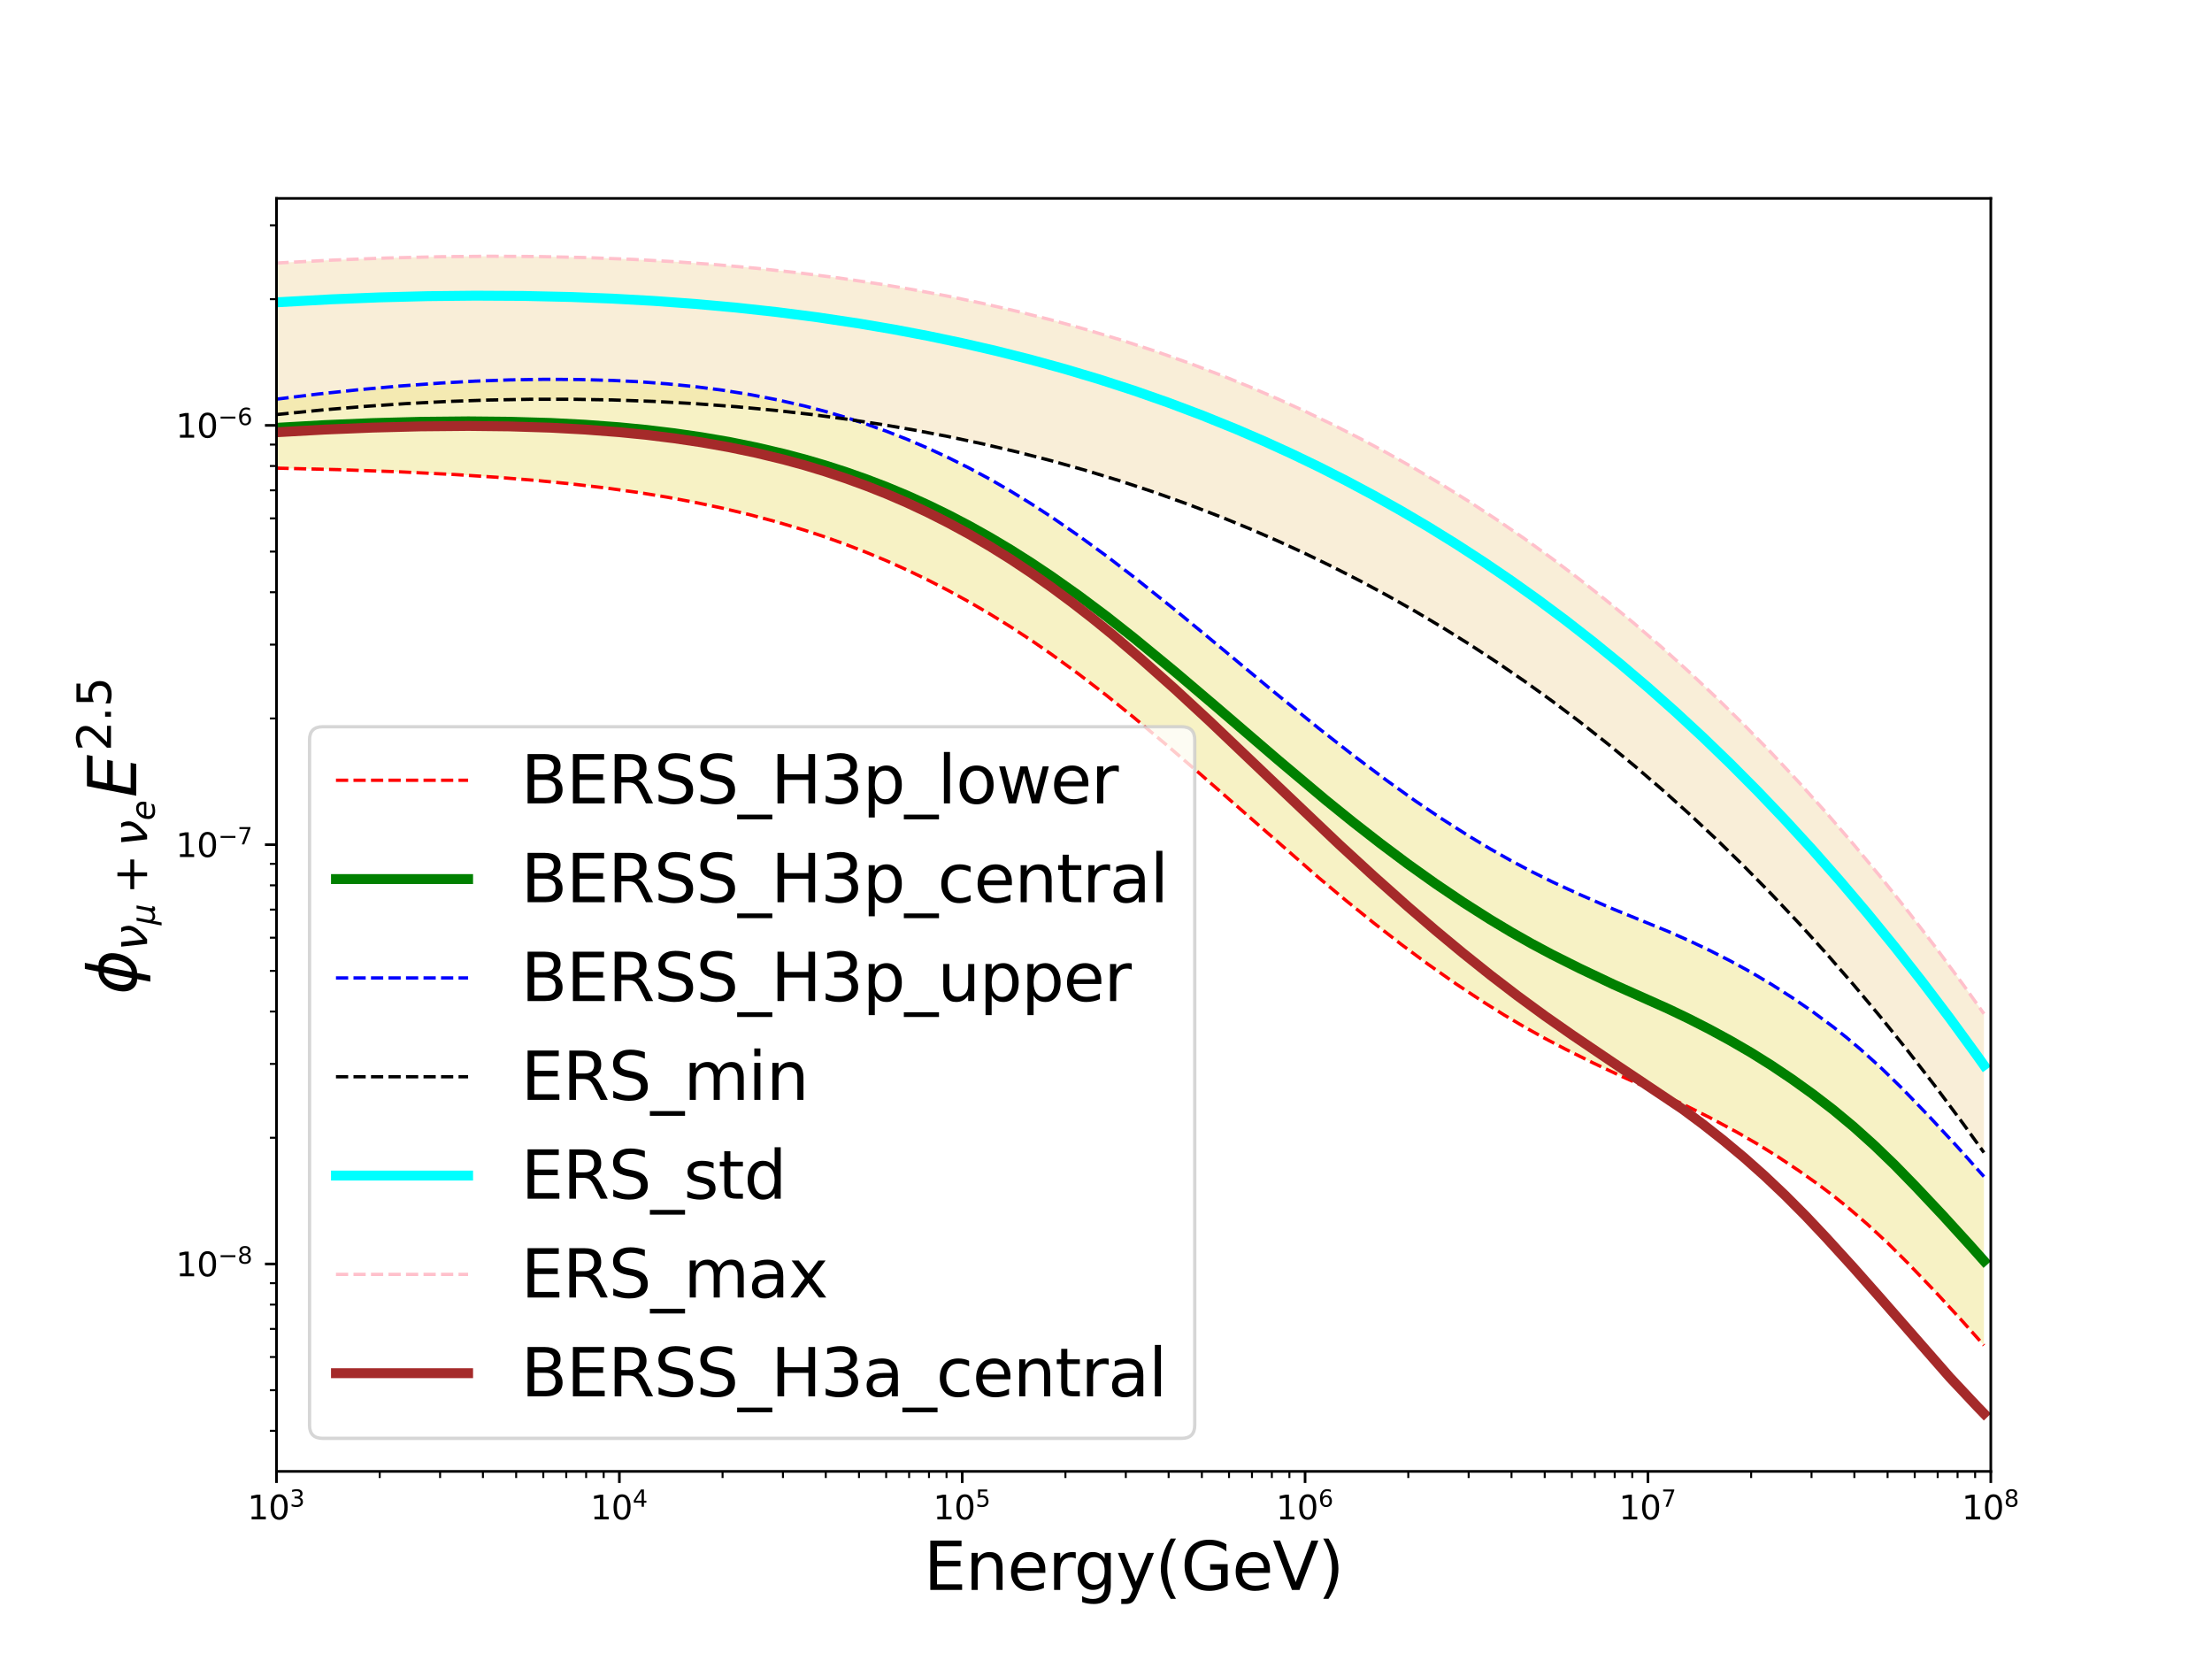<?xml version="1.0" encoding="utf-8" standalone="no"?>
<!DOCTYPE svg PUBLIC "-//W3C//DTD SVG 1.1//EN"
  "http://www.w3.org/Graphics/SVG/1.1/DTD/svg11.dtd">
<svg xmlns:xlink="http://www.w3.org/1999/xlink" width="669.6pt" height="500.4pt" viewBox="0 0 669.6 500.4" xmlns="http://www.w3.org/2000/svg" version="1.1">
 <defs>
  <style type="text/css">*{stroke-linejoin: round; stroke-linecap: butt}</style>
 </defs>
 <g id="figure_1">
  <g id="patch_1">
   <path d="M 0 500.4 
L 669.6 500.4 
L 669.6 0 
L 0 0 
z
" style="fill: #ffffff"/>
  </g>
  <g id="axes_1">
   <g id="patch_2">
    <path d="M 83.7 445.356 
L 602.64 445.356 
L 602.64 60.048 
L 83.7 60.048 
z
" style="fill: #ffffff"/>
   </g>
   <g id="PolyCollection_1">
    <path d="M 83.7 125.476 
L 83.7 79.612 
L 85.776 79.491 
L 87.852 79.374 
L 89.927 79.259 
L 92.003 79.149 
L 94.079 79.042 
L 96.155 78.938 
L 98.23 78.838 
L 100.306 78.741 
L 102.382 78.648 
L 104.458 78.558 
L 106.533 78.472 
L 108.609 78.39 
L 110.685 78.311 
L 112.761 78.236 
L 114.836 78.165 
L 116.912 78.098 
L 118.988 78.034 
L 121.064 77.974 
L 123.139 77.918 
L 125.215 77.867 
L 127.291 77.818 
L 129.367 77.774 
L 131.442 77.734 
L 133.518 77.699 
L 135.594 77.667 
L 137.67 77.639 
L 139.746 77.615 
L 141.821 77.596 
L 143.897 77.581 
L 145.973 77.57 
L 148.049 77.564 
L 150.124 77.562 
L 152.2 77.564 
L 154.276 77.571 
L 156.352 77.583 
L 158.427 77.599 
L 160.503 77.619 
L 162.579 77.644 
L 164.655 77.674 
L 166.73 77.709 
L 168.806 77.748 
L 170.882 77.793 
L 172.958 77.842 
L 175.033 77.896 
L 177.109 77.955 
L 179.185 78.019 
L 181.261 78.088 
L 183.336 78.162 
L 185.412 78.242 
L 187.488 78.326 
L 189.564 78.416 
L 191.64 78.511 
L 193.715 78.612 
L 195.791 78.718 
L 197.867 78.83 
L 199.943 78.947 
L 202.018 79.07 
L 204.094 79.198 
L 206.17 79.332 
L 208.246 79.472 
L 210.321 79.618 
L 212.397 79.769 
L 214.473 79.927 
L 216.549 80.09 
L 218.624 80.26 
L 220.7 80.436 
L 222.776 80.618 
L 224.852 80.806 
L 226.927 81 
L 229.003 81.201 
L 231.079 81.408 
L 233.155 81.622 
L 235.23 81.842 
L 237.306 82.069 
L 239.382 82.303 
L 241.458 82.543 
L 243.534 82.791 
L 245.609 83.045 
L 247.685 83.306 
L 249.761 83.574 
L 251.837 83.849 
L 253.912 84.131 
L 255.988 84.421 
L 258.064 84.718 
L 260.14 85.022 
L 262.215 85.334 
L 264.291 85.653 
L 266.367 85.98 
L 268.443 86.315 
L 270.518 86.657 
L 272.594 87.007 
L 274.67 87.365 
L 276.746 87.731 
L 278.821 88.105 
L 280.897 88.487 
L 282.973 88.877 
L 285.049 89.275 
L 287.124 89.682 
L 289.2 90.098 
L 291.276 90.522 
L 293.352 90.954 
L 295.428 91.395 
L 297.503 91.845 
L 299.579 92.304 
L 301.655 92.771 
L 303.731 93.248 
L 305.806 93.733 
L 307.882 94.228 
L 309.958 94.732 
L 312.034 95.246 
L 314.109 95.769 
L 316.185 96.301 
L 318.261 96.843 
L 320.337 97.395 
L 322.412 97.956 
L 324.488 98.527 
L 326.564 99.109 
L 328.64 99.7 
L 330.715 100.302 
L 332.791 100.913 
L 334.867 101.535 
L 336.943 102.168 
L 339.018 102.811 
L 341.094 103.464 
L 343.17 104.128 
L 345.246 104.803 
L 347.322 105.489 
L 349.397 106.186 
L 351.473 106.894 
L 353.549 107.613 
L 355.625 108.344 
L 357.7 109.086 
L 359.776 109.839 
L 361.852 110.604 
L 363.928 111.38 
L 366.003 112.169 
L 368.079 112.969 
L 370.155 113.781 
L 372.231 114.605 
L 374.306 115.442 
L 376.382 116.291 
L 378.458 117.152 
L 380.534 118.026 
L 382.609 118.912 
L 384.685 119.811 
L 386.761 120.723 
L 388.837 121.648 
L 390.912 122.585 
L 392.988 123.536 
L 395.064 124.501 
L 397.14 125.478 
L 399.216 126.47 
L 401.291 127.474 
L 403.367 128.493 
L 405.443 129.525 
L 407.519 130.571 
L 409.594 131.632 
L 411.67 132.706 
L 413.746 133.795 
L 415.822 134.898 
L 417.897 136.016 
L 419.973 137.148 
L 422.049 138.295 
L 424.125 139.457 
L 426.2 140.634 
L 428.276 141.826 
L 430.352 143.034 
L 432.428 144.257 
L 434.503 145.495 
L 436.579 146.749 
L 438.655 148.018 
L 440.731 149.304 
L 442.806 150.605 
L 444.882 151.923 
L 446.958 153.256 
L 449.034 154.607 
L 451.11 155.973 
L 453.185 157.357 
L 455.261 158.757 
L 457.337 160.173 
L 459.413 161.607 
L 461.488 163.058 
L 463.564 164.527 
L 465.64 166.013 
L 467.716 167.516 
L 469.791 169.037 
L 471.867 170.576 
L 473.943 172.132 
L 476.019 173.707 
L 478.094 175.3 
L 480.17 176.912 
L 482.246 178.542 
L 484.322 180.19 
L 486.397 181.857 
L 488.473 183.544 
L 490.549 185.249 
L 492.625 186.973 
L 494.7 188.717 
L 496.776 190.48 
L 498.852 192.263 
L 500.928 194.066 
L 503.004 195.889 
L 505.079 197.731 
L 507.155 199.594 
L 509.231 201.477 
L 511.307 203.381 
L 513.382 205.306 
L 515.458 207.251 
L 517.534 209.217 
L 519.61 211.204 
L 521.685 213.212 
L 523.761 215.242 
L 525.837 217.294 
L 527.913 219.367 
L 529.988 221.462 
L 532.064 223.579 
L 534.14 225.718 
L 536.216 227.88 
L 538.291 230.064 
L 540.367 232.27 
L 542.443 234.5 
L 544.519 236.752 
L 546.594 239.028 
L 548.67 241.326 
L 550.746 243.649 
L 552.822 245.994 
L 554.898 248.364 
L 556.973 250.758 
L 559.049 253.175 
L 561.125 255.617 
L 563.201 258.083 
L 565.276 260.574 
L 567.352 263.09 
L 569.428 265.63 
L 571.504 268.196 
L 573.579 270.787 
L 575.655 273.403 
L 577.731 276.045 
L 579.807 278.713 
L 581.882 281.407 
L 583.958 284.126 
L 586.034 286.872 
L 588.11 289.645 
L 590.185 292.444 
L 592.261 295.27 
L 594.337 298.123 
L 596.413 301.003 
L 598.488 303.91 
L 600.564 306.845 
L 600.564 348.853 
L 600.564 348.853 
L 598.488 345.945 
L 596.413 343.063 
L 594.337 340.21 
L 592.261 337.383 
L 590.185 334.583 
L 588.11 331.81 
L 586.034 329.063 
L 583.958 326.343 
L 581.882 323.648 
L 579.807 320.98 
L 577.731 318.337 
L 575.655 315.72 
L 573.579 313.128 
L 571.504 310.561 
L 569.428 308.02 
L 567.352 305.503 
L 565.276 303.011 
L 563.201 300.543 
L 561.125 298.1 
L 559.049 295.68 
L 556.973 293.285 
L 554.898 290.914 
L 552.822 288.566 
L 550.746 286.241 
L 548.67 283.94 
L 546.594 281.662 
L 544.519 279.407 
L 542.443 277.174 
L 540.367 274.964 
L 538.291 272.777 
L 536.216 270.612 
L 534.14 268.469 
L 532.064 266.348 
L 529.988 264.248 
L 527.913 262.17 
L 525.837 260.114 
L 523.761 258.079 
L 521.685 256.065 
L 519.61 254.072 
L 517.534 252.1 
L 515.458 250.149 
L 513.382 248.218 
L 511.307 246.308 
L 509.231 244.418 
L 507.155 242.547 
L 505.079 240.697 
L 503.004 238.867 
L 500.928 237.056 
L 498.852 235.264 
L 496.776 233.492 
L 494.7 231.739 
L 492.625 230.005 
L 490.549 228.29 
L 488.473 226.594 
L 486.397 224.917 
L 484.322 223.257 
L 482.246 221.617 
L 480.17 219.994 
L 478.094 218.389 
L 476.019 216.803 
L 473.943 215.234 
L 471.867 213.682 
L 469.791 212.149 
L 467.716 210.632 
L 465.64 209.133 
L 463.564 207.651 
L 461.488 206.186 
L 459.413 204.738 
L 457.337 203.306 
L 455.261 201.891 
L 453.185 200.493 
L 451.11 199.11 
L 449.034 197.745 
L 446.958 196.395 
L 444.882 195.061 
L 442.806 193.743 
L 440.731 192.44 
L 438.655 191.153 
L 436.579 189.882 
L 434.503 188.626 
L 432.428 187.385 
L 430.352 186.16 
L 428.276 184.949 
L 426.2 183.753 
L 424.125 182.572 
L 422.049 181.406 
L 419.973 180.254 
L 417.897 179.117 
L 415.822 177.994 
L 413.746 176.885 
L 411.67 175.79 
L 409.594 174.709 
L 407.519 173.642 
L 405.443 172.589 
L 403.367 171.549 
L 401.291 170.523 
L 399.216 169.511 
L 397.14 168.511 
L 395.064 167.525 
L 392.988 166.552 
L 390.912 165.592 
L 388.837 164.645 
L 386.761 163.711 
L 384.685 162.79 
L 382.609 161.881 
L 380.534 160.984 
L 378.458 160.101 
L 376.382 159.229 
L 374.306 158.37 
L 372.231 157.522 
L 370.155 156.687 
L 368.079 155.864 
L 366.003 155.052 
L 363.928 154.253 
L 361.852 153.465 
L 359.776 152.688 
L 357.7 151.923 
L 355.625 151.17 
L 353.549 150.428 
L 351.473 149.697 
L 349.397 148.977 
L 347.322 148.268 
L 345.246 147.57 
L 343.17 146.883 
L 341.094 146.207 
L 339.018 145.541 
L 336.943 144.886 
L 334.867 144.242 
L 332.791 143.608 
L 330.715 142.984 
L 328.64 142.371 
L 326.564 141.768 
L 324.488 141.175 
L 322.412 140.592 
L 320.337 140.019 
L 318.261 139.456 
L 316.185 138.903 
L 314.109 138.36 
L 312.034 137.826 
L 309.958 137.302 
L 307.882 136.787 
L 305.806 136.282 
L 303.731 135.786 
L 301.655 135.3 
L 299.579 134.823 
L 297.503 134.355 
L 295.428 133.896 
L 293.352 133.446 
L 291.276 133.005 
L 289.2 132.573 
L 287.124 132.15 
L 285.049 131.736 
L 282.973 131.33 
L 280.897 130.933 
L 278.821 130.545 
L 276.746 130.165 
L 274.67 129.794 
L 272.594 129.431 
L 270.518 129.076 
L 268.443 128.73 
L 266.367 128.392 
L 264.291 128.062 
L 262.215 127.74 
L 260.14 127.426 
L 258.064 127.12 
L 255.988 126.822 
L 253.912 126.532 
L 251.837 126.25 
L 249.761 125.975 
L 247.685 125.709 
L 245.609 125.45 
L 243.534 125.198 
L 241.458 124.954 
L 239.382 124.718 
L 237.306 124.489 
L 235.23 124.267 
L 233.155 124.053 
L 231.079 123.846 
L 229.003 123.647 
L 226.927 123.454 
L 224.852 123.269 
L 222.776 123.091 
L 220.7 122.92 
L 218.624 122.756 
L 216.549 122.599 
L 214.473 122.448 
L 212.397 122.305 
L 210.321 122.169 
L 208.246 122.039 
L 206.17 121.917 
L 204.094 121.801 
L 202.018 121.691 
L 199.943 121.589 
L 197.867 121.492 
L 195.791 121.403 
L 193.715 121.32 
L 191.64 121.243 
L 189.564 121.173 
L 187.488 121.11 
L 185.412 121.053 
L 183.336 121.002 
L 181.261 120.957 
L 179.185 120.919 
L 177.109 120.887 
L 175.033 120.861 
L 172.958 120.842 
L 170.882 120.828 
L 168.806 120.821 
L 166.73 120.82 
L 164.655 120.824 
L 162.579 120.835 
L 160.503 120.852 
L 158.427 120.875 
L 156.352 120.904 
L 154.276 120.938 
L 152.2 120.979 
L 150.124 121.025 
L 148.049 121.078 
L 145.973 121.136 
L 143.897 121.2 
L 141.821 121.269 
L 139.746 121.345 
L 137.67 121.426 
L 135.594 121.513 
L 133.518 121.605 
L 131.442 121.703 
L 129.367 121.807 
L 127.291 121.916 
L 125.215 122.031 
L 123.139 122.152 
L 121.064 122.278 
L 118.988 122.409 
L 116.912 122.546 
L 114.836 122.689 
L 112.761 122.837 
L 110.685 122.991 
L 108.609 123.15 
L 106.533 123.314 
L 104.458 123.484 
L 102.382 123.659 
L 100.306 123.839 
L 98.23 124.025 
L 96.155 124.216 
L 94.079 124.413 
L 92.003 124.615 
L 89.927 124.822 
L 87.852 125.035 
L 85.776 125.252 
L 83.7 125.476 
z
" clip-path="url(#paefd811c3b)" style="fill: #f5deb3; fill-opacity: 0.5"/>
   </g>
   <g id="PolyCollection_2">
    <path d="M 83.7 120.814 
L 83.7 141.693 
L 85.776 141.734 
L 87.852 141.776 
L 89.927 141.822 
L 92.003 141.869 
L 94.079 141.92 
L 96.155 141.972 
L 98.23 142.028 
L 100.306 142.086 
L 102.382 142.146 
L 104.458 142.209 
L 106.533 142.274 
L 108.609 142.342 
L 110.685 142.412 
L 112.761 142.486 
L 114.836 142.563 
L 116.912 142.644 
L 118.988 142.727 
L 121.064 142.814 
L 123.139 142.905 
L 125.215 142.998 
L 127.291 143.095 
L 129.367 143.195 
L 131.442 143.299 
L 133.518 143.406 
L 135.594 143.516 
L 137.67 143.631 
L 139.746 143.751 
L 141.821 143.877 
L 143.897 144.008 
L 145.973 144.145 
L 148.049 144.287 
L 150.124 144.435 
L 152.2 144.589 
L 154.276 144.748 
L 156.352 144.912 
L 158.427 145.083 
L 160.503 145.258 
L 162.579 145.44 
L 164.655 145.629 
L 166.73 145.826 
L 168.806 146.032 
L 170.882 146.245 
L 172.958 146.466 
L 175.033 146.695 
L 177.109 146.932 
L 179.185 147.177 
L 181.261 147.43 
L 183.336 147.691 
L 185.412 147.96 
L 187.488 148.237 
L 189.564 148.524 
L 191.64 148.823 
L 193.715 149.133 
L 195.791 149.455 
L 197.867 149.79 
L 199.943 150.135 
L 202.018 150.493 
L 204.094 150.863 
L 206.17 151.244 
L 208.246 151.638 
L 210.321 152.043 
L 212.397 152.46 
L 214.473 152.889 
L 216.549 153.333 
L 218.624 153.792 
L 220.7 154.265 
L 222.776 154.754 
L 224.852 155.257 
L 226.927 155.776 
L 229.003 156.309 
L 231.079 156.858 
L 233.155 157.421 
L 235.23 157.999 
L 237.306 158.593 
L 239.382 159.201 
L 241.458 159.826 
L 243.534 160.472 
L 245.609 161.137 
L 247.685 161.823 
L 249.761 162.528 
L 251.837 163.252 
L 253.912 163.997 
L 255.988 164.762 
L 258.064 165.546 
L 260.14 166.351 
L 262.215 167.175 
L 264.291 168.019 
L 266.367 168.883 
L 268.443 169.77 
L 270.518 170.679 
L 272.594 171.611 
L 274.67 172.565 
L 276.746 173.542 
L 278.821 174.541 
L 280.897 175.564 
L 282.973 176.608 
L 285.049 177.675 
L 287.124 178.765 
L 289.2 179.878 
L 291.276 181.013 
L 293.352 182.172 
L 295.428 183.355 
L 297.503 184.563 
L 299.579 185.797 
L 301.655 187.055 
L 303.731 188.338 
L 305.806 189.645 
L 307.882 190.978 
L 309.958 192.335 
L 312.034 193.717 
L 314.109 195.123 
L 316.185 196.555 
L 318.261 198.011 
L 320.337 199.488 
L 322.412 200.987 
L 324.488 202.506 
L 326.564 204.046 
L 328.64 205.607 
L 330.715 207.188 
L 332.791 208.791 
L 334.867 210.415 
L 336.943 212.059 
L 339.018 213.725 
L 341.094 215.411 
L 343.17 217.118 
L 345.246 218.841 
L 347.322 220.573 
L 349.397 222.316 
L 351.473 224.069 
L 353.549 225.832 
L 355.625 227.605 
L 357.7 229.388 
L 359.776 231.181 
L 361.852 232.984 
L 363.928 234.797 
L 366.003 236.621 
L 368.079 238.454 
L 370.155 240.295 
L 372.231 242.135 
L 374.306 243.971 
L 376.382 245.803 
L 378.458 247.631 
L 380.534 249.456 
L 382.609 251.276 
L 384.685 253.093 
L 386.761 254.907 
L 388.837 256.716 
L 390.912 258.521 
L 392.988 260.323 
L 395.064 262.121 
L 397.14 263.91 
L 399.216 265.684 
L 401.291 267.443 
L 403.367 269.187 
L 405.443 270.916 
L 407.519 272.63 
L 409.594 274.329 
L 411.67 276.013 
L 413.746 277.682 
L 415.822 279.337 
L 417.897 280.976 
L 419.973 282.6 
L 422.049 284.209 
L 424.125 285.798 
L 426.2 287.367 
L 428.276 288.916 
L 430.352 290.444 
L 432.428 291.952 
L 434.503 293.439 
L 436.579 294.906 
L 438.655 296.353 
L 440.731 297.779 
L 442.806 299.186 
L 444.882 300.572 
L 446.958 301.937 
L 449.034 303.281 
L 451.11 304.601 
L 453.185 305.898 
L 455.261 307.172 
L 457.337 308.422 
L 459.413 309.649 
L 461.488 310.853 
L 463.564 312.034 
L 465.64 313.191 
L 467.716 314.325 
L 469.791 315.436 
L 471.867 316.523 
L 473.943 317.589 
L 476.019 318.64 
L 478.094 319.678 
L 480.17 320.703 
L 482.246 321.716 
L 484.322 322.715 
L 486.397 323.701 
L 488.473 324.675 
L 490.549 325.636 
L 492.625 326.583 
L 494.7 327.518 
L 496.776 328.44 
L 498.852 329.349 
L 500.928 330.261 
L 503.004 331.192 
L 505.079 332.143 
L 507.155 333.112 
L 509.231 334.101 
L 511.307 335.109 
L 513.382 336.137 
L 515.458 337.183 
L 517.534 338.248 
L 519.61 339.333 
L 521.685 340.437 
L 523.761 341.56 
L 525.837 342.704 
L 527.913 343.877 
L 529.988 345.079 
L 532.064 346.311 
L 534.14 347.574 
L 536.216 348.866 
L 538.291 350.188 
L 540.367 351.54 
L 542.443 352.923 
L 544.519 354.335 
L 546.594 355.777 
L 548.67 357.249 
L 550.746 358.751 
L 552.822 360.292 
L 554.898 361.88 
L 556.973 363.517 
L 559.049 365.201 
L 561.125 366.934 
L 563.201 368.714 
L 565.276 370.542 
L 567.352 372.418 
L 569.428 374.341 
L 571.504 376.313 
L 573.579 378.332 
L 575.655 380.4 
L 577.731 382.512 
L 579.807 384.648 
L 581.882 386.807 
L 583.958 388.987 
L 586.034 391.189 
L 588.11 393.412 
L 590.185 395.658 
L 592.261 397.925 
L 594.337 400.213 
L 596.413 402.523 
L 598.488 404.855 
L 600.564 407.209 
L 600.564 356.116 
L 600.564 356.116 
L 598.488 353.763 
L 596.413 351.432 
L 594.337 349.122 
L 592.261 346.833 
L 590.185 344.565 
L 588.11 342.319 
L 586.034 340.094 
L 583.958 337.89 
L 581.882 335.707 
L 579.807 333.546 
L 577.731 331.406 
L 575.655 329.291 
L 573.579 327.221 
L 571.504 325.2 
L 569.428 323.228 
L 567.352 321.305 
L 565.276 319.43 
L 563.201 317.604 
L 561.125 315.828 
L 559.049 314.1 
L 556.973 312.421 
L 554.898 310.791 
L 552.822 309.21 
L 550.746 307.677 
L 548.67 306.186 
L 546.594 304.727 
L 544.519 303.3 
L 542.443 301.907 
L 540.367 300.546 
L 538.291 299.217 
L 536.216 297.922 
L 534.14 296.659 
L 532.064 295.428 
L 529.988 294.23 
L 527.913 293.065 
L 525.837 291.933 
L 523.761 290.832 
L 521.685 289.755 
L 519.61 288.701 
L 517.534 287.67 
L 515.458 286.662 
L 513.382 285.677 
L 511.307 284.714 
L 509.231 283.775 
L 507.155 282.859 
L 505.079 281.965 
L 503.004 281.095 
L 500.928 280.247 
L 498.852 279.423 
L 496.776 278.604 
L 494.7 277.772 
L 492.625 276.93 
L 490.549 276.075 
L 488.473 275.209 
L 486.397 274.331 
L 484.322 273.441 
L 482.246 272.539 
L 480.17 271.625 
L 478.094 270.7 
L 476.019 269.762 
L 473.943 268.814 
L 471.867 267.851 
L 469.791 266.867 
L 467.716 265.858 
L 465.64 264.826 
L 463.564 263.77 
L 461.488 262.69 
L 459.413 261.586 
L 457.337 260.459 
L 455.261 259.308 
L 453.185 258.133 
L 451.11 256.934 
L 449.034 255.712 
L 446.958 254.465 
L 444.882 253.197 
L 442.806 251.908 
L 440.731 250.598 
L 438.655 249.268 
L 436.579 247.917 
L 434.503 246.545 
L 432.428 245.153 
L 430.352 243.74 
L 428.276 242.307 
L 426.2 240.853 
L 424.125 239.378 
L 422.049 237.883 
L 419.973 236.368 
L 417.897 234.838 
L 415.822 233.296 
L 413.746 231.739 
L 411.67 230.17 
L 409.594 228.586 
L 407.519 226.99 
L 405.443 225.38 
L 403.367 223.756 
L 401.291 222.119 
L 399.216 220.469 
L 397.14 218.805 
L 395.064 217.128 
L 392.988 215.441 
L 390.912 213.75 
L 388.837 212.053 
L 386.761 210.352 
L 384.685 208.646 
L 382.609 206.935 
L 380.534 205.219 
L 378.458 203.498 
L 376.382 201.772 
L 374.306 200.041 
L 372.231 198.305 
L 370.155 196.564 
L 368.079 194.82 
L 366.003 193.084 
L 363.928 191.357 
L 361.852 189.639 
L 359.776 187.93 
L 357.7 186.231 
L 355.625 184.54 
L 353.549 182.859 
L 351.473 181.187 
L 349.397 179.524 
L 347.322 177.871 
L 345.246 176.227 
L 343.17 174.592 
L 341.094 172.972 
L 339.018 171.371 
L 336.943 169.791 
L 334.867 168.23 
L 332.791 166.689 
L 330.715 165.169 
L 328.64 163.668 
L 326.564 162.187 
L 324.488 160.726 
L 322.412 159.285 
L 320.337 157.864 
L 318.261 156.463 
L 316.185 155.083 
L 314.109 153.728 
L 312.034 152.4 
L 309.958 151.099 
L 307.882 149.825 
L 305.806 148.577 
L 303.731 147.356 
L 301.655 146.162 
L 299.579 144.994 
L 297.503 143.853 
L 295.428 142.739 
L 293.352 141.651 
L 291.276 140.591 
L 289.2 139.555 
L 287.124 138.545 
L 285.049 137.559 
L 282.973 136.598 
L 280.897 135.662 
L 278.821 134.751 
L 276.746 133.864 
L 274.67 133.002 
L 272.594 132.165 
L 270.518 131.353 
L 268.443 130.565 
L 266.367 129.802 
L 264.291 129.063 
L 262.215 128.346 
L 260.14 127.652 
L 258.064 126.979 
L 255.988 126.328 
L 253.912 125.698 
L 251.837 125.09 
L 249.761 124.505 
L 247.685 123.941 
L 245.609 123.398 
L 243.534 122.878 
L 241.458 122.379 
L 239.382 121.902 
L 237.306 121.444 
L 235.23 121.003 
L 233.155 120.579 
L 231.079 120.172 
L 229.003 119.781 
L 226.927 119.407 
L 224.852 119.05 
L 222.776 118.71 
L 220.7 118.387 
L 218.624 118.081 
L 216.549 117.791 
L 214.473 117.518 
L 212.397 117.261 
L 210.321 117.019 
L 208.246 116.789 
L 206.17 116.573 
L 204.094 116.371 
L 202.018 116.182 
L 199.943 116.006 
L 197.867 115.843 
L 195.791 115.694 
L 193.715 115.558 
L 191.64 115.436 
L 189.564 115.327 
L 187.488 115.232 
L 185.412 115.147 
L 183.336 115.073 
L 181.261 115.007 
L 179.185 114.95 
L 177.109 114.903 
L 175.033 114.865 
L 172.958 114.836 
L 170.882 114.816 
L 168.806 114.806 
L 166.73 114.805 
L 164.655 114.813 
L 162.579 114.83 
L 160.503 114.857 
L 158.427 114.891 
L 156.352 114.934 
L 154.276 114.985 
L 152.2 115.044 
L 150.124 115.11 
L 148.049 115.185 
L 145.973 115.268 
L 143.897 115.359 
L 141.821 115.458 
L 139.746 115.565 
L 137.67 115.68 
L 135.594 115.803 
L 133.518 115.933 
L 131.442 116.069 
L 129.367 116.211 
L 127.291 116.358 
L 125.215 116.512 
L 123.139 116.671 
L 121.064 116.837 
L 118.988 117.008 
L 116.912 117.185 
L 114.836 117.368 
L 112.761 117.557 
L 110.685 117.752 
L 108.609 117.953 
L 106.533 118.16 
L 104.458 118.372 
L 102.382 118.59 
L 100.306 118.814 
L 98.23 119.044 
L 96.155 119.279 
L 94.079 119.521 
L 92.003 119.768 
L 89.927 120.02 
L 87.852 120.279 
L 85.776 120.544 
L 83.7 120.814 
z
" clip-path="url(#paefd811c3b)" style="fill: #f0e68c; fill-opacity: 0.5"/>
   </g>
   <g id="matplotlib.axis_1">
    <g id="xtick_1">
     <g id="line2d_1">
      <defs>
       <path id="mb7843e9bc9" d="M 0 0 
L 0 3.5 
" style="stroke: #000000; stroke-width: 0.8"/>
      </defs>
      <g>
       <use xlink:href="#mb7843e9bc9" x="83.7" y="445.356" style="stroke: #000000; stroke-width: 0.8"/>
      </g>
     </g>
     <g id="text_1">
      <!-- $\mathdefault{10^{3}}$ -->
      <g transform="translate(74.9 459.954)scale(0.1 -0.1)">
       <defs>
        <path id="DejaVuSans-31" d="M 794 531 
L 1825 531 
L 1825 4091 
L 703 3866 
L 703 4441 
L 1819 4666 
L 2450 4666 
L 2450 531 
L 3481 531 
L 3481 0 
L 794 0 
L 794 531 
z
" transform="scale(0.016)"/>
        <path id="DejaVuSans-30" d="M 2034 4250 
Q 1547 4250 1301 3770 
Q 1056 3291 1056 2328 
Q 1056 1369 1301 889 
Q 1547 409 2034 409 
Q 2525 409 2770 889 
Q 3016 1369 3016 2328 
Q 3016 3291 2770 3770 
Q 2525 4250 2034 4250 
z
M 2034 4750 
Q 2819 4750 3233 4129 
Q 3647 3509 3647 2328 
Q 3647 1150 3233 529 
Q 2819 -91 2034 -91 
Q 1250 -91 836 529 
Q 422 1150 422 2328 
Q 422 3509 836 4129 
Q 1250 4750 2034 4750 
z
" transform="scale(0.016)"/>
        <path id="DejaVuSans-33" d="M 2597 2516 
Q 3050 2419 3304 2112 
Q 3559 1806 3559 1356 
Q 3559 666 3084 287 
Q 2609 -91 1734 -91 
Q 1441 -91 1130 -33 
Q 819 25 488 141 
L 488 750 
Q 750 597 1062 519 
Q 1375 441 1716 441 
Q 2309 441 2620 675 
Q 2931 909 2931 1356 
Q 2931 1769 2642 2001 
Q 2353 2234 1838 2234 
L 1294 2234 
L 1294 2753 
L 1863 2753 
Q 2328 2753 2575 2939 
Q 2822 3125 2822 3475 
Q 2822 3834 2567 4026 
Q 2313 4219 1838 4219 
Q 1578 4219 1281 4162 
Q 984 4106 628 3988 
L 628 4550 
Q 988 4650 1302 4700 
Q 1616 4750 1894 4750 
Q 2613 4750 3031 4423 
Q 3450 4097 3450 3541 
Q 3450 3153 3228 2886 
Q 3006 2619 2597 2516 
z
" transform="scale(0.016)"/>
       </defs>
       <use xlink:href="#DejaVuSans-31" transform="translate(0 0.766)"/>
       <use xlink:href="#DejaVuSans-30" transform="translate(63.623 0.766)"/>
       <use xlink:href="#DejaVuSans-33" transform="translate(128.203 39.047)scale(0.7)"/>
      </g>
     </g>
    </g>
    <g id="xtick_2">
     <g id="line2d_2">
      <g>
       <use xlink:href="#mb7843e9bc9" x="187.488" y="445.356" style="stroke: #000000; stroke-width: 0.8"/>
      </g>
     </g>
     <g id="text_2">
      <!-- $\mathdefault{10^{4}}$ -->
      <g transform="translate(178.688 459.954)scale(0.1 -0.1)">
       <defs>
        <path id="DejaVuSans-34" d="M 2419 4116 
L 825 1625 
L 2419 1625 
L 2419 4116 
z
M 2253 4666 
L 3047 4666 
L 3047 1625 
L 3713 1625 
L 3713 1100 
L 3047 1100 
L 3047 0 
L 2419 0 
L 2419 1100 
L 313 1100 
L 313 1709 
L 2253 4666 
z
" transform="scale(0.016)"/>
       </defs>
       <use xlink:href="#DejaVuSans-31" transform="translate(0 0.684)"/>
       <use xlink:href="#DejaVuSans-30" transform="translate(63.623 0.684)"/>
       <use xlink:href="#DejaVuSans-34" transform="translate(128.203 38.966)scale(0.7)"/>
      </g>
     </g>
    </g>
    <g id="xtick_3">
     <g id="line2d_3">
      <g>
       <use xlink:href="#mb7843e9bc9" x="291.276" y="445.356" style="stroke: #000000; stroke-width: 0.8"/>
      </g>
     </g>
     <g id="text_3">
      <!-- $\mathdefault{10^{5}}$ -->
      <g transform="translate(282.476 459.954)scale(0.1 -0.1)">
       <defs>
        <path id="DejaVuSans-35" d="M 691 4666 
L 3169 4666 
L 3169 4134 
L 1269 4134 
L 1269 2991 
Q 1406 3038 1543 3061 
Q 1681 3084 1819 3084 
Q 2600 3084 3056 2656 
Q 3513 2228 3513 1497 
Q 3513 744 3044 326 
Q 2575 -91 1722 -91 
Q 1428 -91 1123 -41 
Q 819 9 494 109 
L 494 744 
Q 775 591 1075 516 
Q 1375 441 1709 441 
Q 2250 441 2565 725 
Q 2881 1009 2881 1497 
Q 2881 1984 2565 2268 
Q 2250 2553 1709 2553 
Q 1456 2553 1204 2497 
Q 953 2441 691 2322 
L 691 4666 
z
" transform="scale(0.016)"/>
       </defs>
       <use xlink:href="#DejaVuSans-31" transform="translate(0 0.684)"/>
       <use xlink:href="#DejaVuSans-30" transform="translate(63.623 0.684)"/>
       <use xlink:href="#DejaVuSans-35" transform="translate(128.203 38.966)scale(0.7)"/>
      </g>
     </g>
    </g>
    <g id="xtick_4">
     <g id="line2d_4">
      <g>
       <use xlink:href="#mb7843e9bc9" x="395.064" y="445.356" style="stroke: #000000; stroke-width: 0.8"/>
      </g>
     </g>
     <g id="text_4">
      <!-- $\mathdefault{10^{6}}$ -->
      <g transform="translate(386.264 459.954)scale(0.1 -0.1)">
       <defs>
        <path id="DejaVuSans-36" d="M 2113 2584 
Q 1688 2584 1439 2293 
Q 1191 2003 1191 1497 
Q 1191 994 1439 701 
Q 1688 409 2113 409 
Q 2538 409 2786 701 
Q 3034 994 3034 1497 
Q 3034 2003 2786 2293 
Q 2538 2584 2113 2584 
z
M 3366 4563 
L 3366 3988 
Q 3128 4100 2886 4159 
Q 2644 4219 2406 4219 
Q 1781 4219 1451 3797 
Q 1122 3375 1075 2522 
Q 1259 2794 1537 2939 
Q 1816 3084 2150 3084 
Q 2853 3084 3261 2657 
Q 3669 2231 3669 1497 
Q 3669 778 3244 343 
Q 2819 -91 2113 -91 
Q 1303 -91 875 529 
Q 447 1150 447 2328 
Q 447 3434 972 4092 
Q 1497 4750 2381 4750 
Q 2619 4750 2861 4703 
Q 3103 4656 3366 4563 
z
" transform="scale(0.016)"/>
       </defs>
       <use xlink:href="#DejaVuSans-31" transform="translate(0 0.766)"/>
       <use xlink:href="#DejaVuSans-30" transform="translate(63.623 0.766)"/>
       <use xlink:href="#DejaVuSans-36" transform="translate(128.203 39.047)scale(0.7)"/>
      </g>
     </g>
    </g>
    <g id="xtick_5">
     <g id="line2d_5">
      <g>
       <use xlink:href="#mb7843e9bc9" x="498.852" y="445.356" style="stroke: #000000; stroke-width: 0.8"/>
      </g>
     </g>
     <g id="text_5">
      <!-- $\mathdefault{10^{7}}$ -->
      <g transform="translate(490.052 459.954)scale(0.1 -0.1)">
       <defs>
        <path id="DejaVuSans-37" d="M 525 4666 
L 3525 4666 
L 3525 4397 
L 1831 0 
L 1172 0 
L 2766 4134 
L 525 4134 
L 525 4666 
z
" transform="scale(0.016)"/>
       </defs>
       <use xlink:href="#DejaVuSans-31" transform="translate(0 0.684)"/>
       <use xlink:href="#DejaVuSans-30" transform="translate(63.623 0.684)"/>
       <use xlink:href="#DejaVuSans-37" transform="translate(128.203 38.966)scale(0.7)"/>
      </g>
     </g>
    </g>
    <g id="xtick_6">
     <g id="line2d_6">
      <g>
       <use xlink:href="#mb7843e9bc9" x="602.64" y="445.356" style="stroke: #000000; stroke-width: 0.8"/>
      </g>
     </g>
     <g id="text_6">
      <!-- $\mathdefault{10^{8}}$ -->
      <g transform="translate(593.84 459.954)scale(0.1 -0.1)">
       <defs>
        <path id="DejaVuSans-38" d="M 2034 2216 
Q 1584 2216 1326 1975 
Q 1069 1734 1069 1313 
Q 1069 891 1326 650 
Q 1584 409 2034 409 
Q 2484 409 2743 651 
Q 3003 894 3003 1313 
Q 3003 1734 2745 1975 
Q 2488 2216 2034 2216 
z
M 1403 2484 
Q 997 2584 770 2862 
Q 544 3141 544 3541 
Q 544 4100 942 4425 
Q 1341 4750 2034 4750 
Q 2731 4750 3128 4425 
Q 3525 4100 3525 3541 
Q 3525 3141 3298 2862 
Q 3072 2584 2669 2484 
Q 3125 2378 3379 2068 
Q 3634 1759 3634 1313 
Q 3634 634 3220 271 
Q 2806 -91 2034 -91 
Q 1263 -91 848 271 
Q 434 634 434 1313 
Q 434 1759 690 2068 
Q 947 2378 1403 2484 
z
M 1172 3481 
Q 1172 3119 1398 2916 
Q 1625 2713 2034 2713 
Q 2441 2713 2670 2916 
Q 2900 3119 2900 3481 
Q 2900 3844 2670 4047 
Q 2441 4250 2034 4250 
Q 1625 4250 1398 4047 
Q 1172 3844 1172 3481 
z
" transform="scale(0.016)"/>
       </defs>
       <use xlink:href="#DejaVuSans-31" transform="translate(0 0.766)"/>
       <use xlink:href="#DejaVuSans-30" transform="translate(63.623 0.766)"/>
       <use xlink:href="#DejaVuSans-38" transform="translate(128.203 39.047)scale(0.7)"/>
      </g>
     </g>
    </g>
    <g id="xtick_7">
     <g id="line2d_7">
      <defs>
       <path id="m13b65646be" d="M 0 0 
L 0 2 
" style="stroke: #000000; stroke-width: 0.6"/>
      </defs>
      <g>
       <use xlink:href="#m13b65646be" x="114.943" y="445.356" style="stroke: #000000; stroke-width: 0.6"/>
      </g>
     </g>
    </g>
    <g id="xtick_8">
     <g id="line2d_8">
      <g>
       <use xlink:href="#m13b65646be" x="133.219" y="445.356" style="stroke: #000000; stroke-width: 0.6"/>
      </g>
     </g>
    </g>
    <g id="xtick_9">
     <g id="line2d_9">
      <g>
       <use xlink:href="#m13b65646be" x="146.187" y="445.356" style="stroke: #000000; stroke-width: 0.6"/>
      </g>
     </g>
    </g>
    <g id="xtick_10">
     <g id="line2d_10">
      <g>
       <use xlink:href="#m13b65646be" x="156.245" y="445.356" style="stroke: #000000; stroke-width: 0.6"/>
      </g>
     </g>
    </g>
    <g id="xtick_11">
     <g id="line2d_11">
      <g>
       <use xlink:href="#m13b65646be" x="164.463" y="445.356" style="stroke: #000000; stroke-width: 0.6"/>
      </g>
     </g>
    </g>
    <g id="xtick_12">
     <g id="line2d_12">
      <g>
       <use xlink:href="#m13b65646be" x="171.411" y="445.356" style="stroke: #000000; stroke-width: 0.6"/>
      </g>
     </g>
    </g>
    <g id="xtick_13">
     <g id="line2d_13">
      <g>
       <use xlink:href="#m13b65646be" x="177.43" y="445.356" style="stroke: #000000; stroke-width: 0.6"/>
      </g>
     </g>
    </g>
    <g id="xtick_14">
     <g id="line2d_14">
      <g>
       <use xlink:href="#m13b65646be" x="182.739" y="445.356" style="stroke: #000000; stroke-width: 0.6"/>
      </g>
     </g>
    </g>
    <g id="xtick_15">
     <g id="line2d_15">
      <g>
       <use xlink:href="#m13b65646be" x="218.731" y="445.356" style="stroke: #000000; stroke-width: 0.6"/>
      </g>
     </g>
    </g>
    <g id="xtick_16">
     <g id="line2d_16">
      <g>
       <use xlink:href="#m13b65646be" x="237.007" y="445.356" style="stroke: #000000; stroke-width: 0.6"/>
      </g>
     </g>
    </g>
    <g id="xtick_17">
     <g id="line2d_17">
      <g>
       <use xlink:href="#m13b65646be" x="249.975" y="445.356" style="stroke: #000000; stroke-width: 0.6"/>
      </g>
     </g>
    </g>
    <g id="xtick_18">
     <g id="line2d_18">
      <g>
       <use xlink:href="#m13b65646be" x="260.033" y="445.356" style="stroke: #000000; stroke-width: 0.6"/>
      </g>
     </g>
    </g>
    <g id="xtick_19">
     <g id="line2d_19">
      <g>
       <use xlink:href="#m13b65646be" x="268.251" y="445.356" style="stroke: #000000; stroke-width: 0.6"/>
      </g>
     </g>
    </g>
    <g id="xtick_20">
     <g id="line2d_20">
      <g>
       <use xlink:href="#m13b65646be" x="275.199" y="445.356" style="stroke: #000000; stroke-width: 0.6"/>
      </g>
     </g>
    </g>
    <g id="xtick_21">
     <g id="line2d_21">
      <g>
       <use xlink:href="#m13b65646be" x="281.218" y="445.356" style="stroke: #000000; stroke-width: 0.6"/>
      </g>
     </g>
    </g>
    <g id="xtick_22">
     <g id="line2d_22">
      <g>
       <use xlink:href="#m13b65646be" x="286.527" y="445.356" style="stroke: #000000; stroke-width: 0.6"/>
      </g>
     </g>
    </g>
    <g id="xtick_23">
     <g id="line2d_23">
      <g>
       <use xlink:href="#m13b65646be" x="322.519" y="445.356" style="stroke: #000000; stroke-width: 0.6"/>
      </g>
     </g>
    </g>
    <g id="xtick_24">
     <g id="line2d_24">
      <g>
       <use xlink:href="#m13b65646be" x="340.795" y="445.356" style="stroke: #000000; stroke-width: 0.6"/>
      </g>
     </g>
    </g>
    <g id="xtick_25">
     <g id="line2d_25">
      <g>
       <use xlink:href="#m13b65646be" x="353.763" y="445.356" style="stroke: #000000; stroke-width: 0.6"/>
      </g>
     </g>
    </g>
    <g id="xtick_26">
     <g id="line2d_26">
      <g>
       <use xlink:href="#m13b65646be" x="363.821" y="445.356" style="stroke: #000000; stroke-width: 0.6"/>
      </g>
     </g>
    </g>
    <g id="xtick_27">
     <g id="line2d_27">
      <g>
       <use xlink:href="#m13b65646be" x="372.039" y="445.356" style="stroke: #000000; stroke-width: 0.6"/>
      </g>
     </g>
    </g>
    <g id="xtick_28">
     <g id="line2d_28">
      <g>
       <use xlink:href="#m13b65646be" x="378.987" y="445.356" style="stroke: #000000; stroke-width: 0.6"/>
      </g>
     </g>
    </g>
    <g id="xtick_29">
     <g id="line2d_29">
      <g>
       <use xlink:href="#m13b65646be" x="385.006" y="445.356" style="stroke: #000000; stroke-width: 0.6"/>
      </g>
     </g>
    </g>
    <g id="xtick_30">
     <g id="line2d_30">
      <g>
       <use xlink:href="#m13b65646be" x="390.315" y="445.356" style="stroke: #000000; stroke-width: 0.6"/>
      </g>
     </g>
    </g>
    <g id="xtick_31">
     <g id="line2d_31">
      <g>
       <use xlink:href="#m13b65646be" x="426.307" y="445.356" style="stroke: #000000; stroke-width: 0.6"/>
      </g>
     </g>
    </g>
    <g id="xtick_32">
     <g id="line2d_32">
      <g>
       <use xlink:href="#m13b65646be" x="444.583" y="445.356" style="stroke: #000000; stroke-width: 0.6"/>
      </g>
     </g>
    </g>
    <g id="xtick_33">
     <g id="line2d_33">
      <g>
       <use xlink:href="#m13b65646be" x="457.551" y="445.356" style="stroke: #000000; stroke-width: 0.6"/>
      </g>
     </g>
    </g>
    <g id="xtick_34">
     <g id="line2d_34">
      <g>
       <use xlink:href="#m13b65646be" x="467.609" y="445.356" style="stroke: #000000; stroke-width: 0.6"/>
      </g>
     </g>
    </g>
    <g id="xtick_35">
     <g id="line2d_35">
      <g>
       <use xlink:href="#m13b65646be" x="475.827" y="445.356" style="stroke: #000000; stroke-width: 0.6"/>
      </g>
     </g>
    </g>
    <g id="xtick_36">
     <g id="line2d_36">
      <g>
       <use xlink:href="#m13b65646be" x="482.775" y="445.356" style="stroke: #000000; stroke-width: 0.6"/>
      </g>
     </g>
    </g>
    <g id="xtick_37">
     <g id="line2d_37">
      <g>
       <use xlink:href="#m13b65646be" x="488.794" y="445.356" style="stroke: #000000; stroke-width: 0.6"/>
      </g>
     </g>
    </g>
    <g id="xtick_38">
     <g id="line2d_38">
      <g>
       <use xlink:href="#m13b65646be" x="494.103" y="445.356" style="stroke: #000000; stroke-width: 0.6"/>
      </g>
     </g>
    </g>
    <g id="xtick_39">
     <g id="line2d_39">
      <g>
       <use xlink:href="#m13b65646be" x="530.095" y="445.356" style="stroke: #000000; stroke-width: 0.6"/>
      </g>
     </g>
    </g>
    <g id="xtick_40">
     <g id="line2d_40">
      <g>
       <use xlink:href="#m13b65646be" x="548.371" y="445.356" style="stroke: #000000; stroke-width: 0.6"/>
      </g>
     </g>
    </g>
    <g id="xtick_41">
     <g id="line2d_41">
      <g>
       <use xlink:href="#m13b65646be" x="561.339" y="445.356" style="stroke: #000000; stroke-width: 0.6"/>
      </g>
     </g>
    </g>
    <g id="xtick_42">
     <g id="line2d_42">
      <g>
       <use xlink:href="#m13b65646be" x="571.397" y="445.356" style="stroke: #000000; stroke-width: 0.6"/>
      </g>
     </g>
    </g>
    <g id="xtick_43">
     <g id="line2d_43">
      <g>
       <use xlink:href="#m13b65646be" x="579.615" y="445.356" style="stroke: #000000; stroke-width: 0.6"/>
      </g>
     </g>
    </g>
    <g id="xtick_44">
     <g id="line2d_44">
      <g>
       <use xlink:href="#m13b65646be" x="586.563" y="445.356" style="stroke: #000000; stroke-width: 0.6"/>
      </g>
     </g>
    </g>
    <g id="xtick_45">
     <g id="line2d_45">
      <g>
       <use xlink:href="#m13b65646be" x="592.582" y="445.356" style="stroke: #000000; stroke-width: 0.6"/>
      </g>
     </g>
    </g>
    <g id="xtick_46">
     <g id="line2d_46">
      <g>
       <use xlink:href="#m13b65646be" x="597.891" y="445.356" style="stroke: #000000; stroke-width: 0.6"/>
      </g>
     </g>
    </g>
    <g id="text_7">
     <!-- Energy(GeV) -->
     <g transform="translate(279.612 481.231)scale(0.2 -0.2)">
      <defs>
       <path id="DejaVuSans-45" d="M 628 4666 
L 3578 4666 
L 3578 4134 
L 1259 4134 
L 1259 2753 
L 3481 2753 
L 3481 2222 
L 1259 2222 
L 1259 531 
L 3634 531 
L 3634 0 
L 628 0 
L 628 4666 
z
" transform="scale(0.016)"/>
       <path id="DejaVuSans-6e" d="M 3513 2113 
L 3513 0 
L 2938 0 
L 2938 2094 
Q 2938 2591 2744 2837 
Q 2550 3084 2163 3084 
Q 1697 3084 1428 2787 
Q 1159 2491 1159 1978 
L 1159 0 
L 581 0 
L 581 3500 
L 1159 3500 
L 1159 2956 
Q 1366 3272 1645 3428 
Q 1925 3584 2291 3584 
Q 2894 3584 3203 3211 
Q 3513 2838 3513 2113 
z
" transform="scale(0.016)"/>
       <path id="DejaVuSans-65" d="M 3597 1894 
L 3597 1613 
L 953 1613 
Q 991 1019 1311 708 
Q 1631 397 2203 397 
Q 2534 397 2845 478 
Q 3156 559 3463 722 
L 3463 178 
Q 3153 47 2828 -22 
Q 2503 -91 2169 -91 
Q 1331 -91 842 396 
Q 353 884 353 1716 
Q 353 2575 817 3079 
Q 1281 3584 2069 3584 
Q 2775 3584 3186 3129 
Q 3597 2675 3597 1894 
z
M 3022 2063 
Q 3016 2534 2758 2815 
Q 2500 3097 2075 3097 
Q 1594 3097 1305 2825 
Q 1016 2553 972 2059 
L 3022 2063 
z
" transform="scale(0.016)"/>
       <path id="DejaVuSans-72" d="M 2631 2963 
Q 2534 3019 2420 3045 
Q 2306 3072 2169 3072 
Q 1681 3072 1420 2755 
Q 1159 2438 1159 1844 
L 1159 0 
L 581 0 
L 581 3500 
L 1159 3500 
L 1159 2956 
Q 1341 3275 1631 3429 
Q 1922 3584 2338 3584 
Q 2397 3584 2469 3576 
Q 2541 3569 2628 3553 
L 2631 2963 
z
" transform="scale(0.016)"/>
       <path id="DejaVuSans-67" d="M 2906 1791 
Q 2906 2416 2648 2759 
Q 2391 3103 1925 3103 
Q 1463 3103 1205 2759 
Q 947 2416 947 1791 
Q 947 1169 1205 825 
Q 1463 481 1925 481 
Q 2391 481 2648 825 
Q 2906 1169 2906 1791 
z
M 3481 434 
Q 3481 -459 3084 -895 
Q 2688 -1331 1869 -1331 
Q 1566 -1331 1297 -1286 
Q 1028 -1241 775 -1147 
L 775 -588 
Q 1028 -725 1275 -790 
Q 1522 -856 1778 -856 
Q 2344 -856 2625 -561 
Q 2906 -266 2906 331 
L 2906 616 
Q 2728 306 2450 153 
Q 2172 0 1784 0 
Q 1141 0 747 490 
Q 353 981 353 1791 
Q 353 2603 747 3093 
Q 1141 3584 1784 3584 
Q 2172 3584 2450 3431 
Q 2728 3278 2906 2969 
L 2906 3500 
L 3481 3500 
L 3481 434 
z
" transform="scale(0.016)"/>
       <path id="DejaVuSans-79" d="M 2059 -325 
Q 1816 -950 1584 -1140 
Q 1353 -1331 966 -1331 
L 506 -1331 
L 506 -850 
L 844 -850 
Q 1081 -850 1212 -737 
Q 1344 -625 1503 -206 
L 1606 56 
L 191 3500 
L 800 3500 
L 1894 763 
L 2988 3500 
L 3597 3500 
L 2059 -325 
z
" transform="scale(0.016)"/>
       <path id="DejaVuSans-28" d="M 1984 4856 
Q 1566 4138 1362 3434 
Q 1159 2731 1159 2009 
Q 1159 1288 1364 580 
Q 1569 -128 1984 -844 
L 1484 -844 
Q 1016 -109 783 600 
Q 550 1309 550 2009 
Q 550 2706 781 3412 
Q 1013 4119 1484 4856 
L 1984 4856 
z
" transform="scale(0.016)"/>
       <path id="DejaVuSans-47" d="M 3809 666 
L 3809 1919 
L 2778 1919 
L 2778 2438 
L 4434 2438 
L 4434 434 
Q 4069 175 3628 42 
Q 3188 -91 2688 -91 
Q 1594 -91 976 548 
Q 359 1188 359 2328 
Q 359 3472 976 4111 
Q 1594 4750 2688 4750 
Q 3144 4750 3555 4637 
Q 3966 4525 4313 4306 
L 4313 3634 
Q 3963 3931 3569 4081 
Q 3175 4231 2741 4231 
Q 1884 4231 1454 3753 
Q 1025 3275 1025 2328 
Q 1025 1384 1454 906 
Q 1884 428 2741 428 
Q 3075 428 3337 486 
Q 3600 544 3809 666 
z
" transform="scale(0.016)"/>
       <path id="DejaVuSans-56" d="M 1831 0 
L 50 4666 
L 709 4666 
L 2188 738 
L 3669 4666 
L 4325 4666 
L 2547 0 
L 1831 0 
z
" transform="scale(0.016)"/>
       <path id="DejaVuSans-29" d="M 513 4856 
L 1013 4856 
Q 1481 4119 1714 3412 
Q 1947 2706 1947 2009 
Q 1947 1309 1714 600 
Q 1481 -109 1013 -844 
L 513 -844 
Q 928 -128 1133 580 
Q 1338 1288 1338 2009 
Q 1338 2731 1133 3434 
Q 928 4138 513 4856 
z
" transform="scale(0.016)"/>
      </defs>
      <use xlink:href="#DejaVuSans-45"/>
      <use xlink:href="#DejaVuSans-6e" x="63.184"/>
      <use xlink:href="#DejaVuSans-65" x="126.562"/>
      <use xlink:href="#DejaVuSans-72" x="188.086"/>
      <use xlink:href="#DejaVuSans-67" x="227.449"/>
      <use xlink:href="#DejaVuSans-79" x="290.926"/>
      <use xlink:href="#DejaVuSans-28" x="350.105"/>
      <use xlink:href="#DejaVuSans-47" x="389.119"/>
      <use xlink:href="#DejaVuSans-65" x="466.609"/>
      <use xlink:href="#DejaVuSans-56" x="528.133"/>
      <use xlink:href="#DejaVuSans-29" x="596.541"/>
     </g>
    </g>
   </g>
   <g id="matplotlib.axis_2">
    <g id="ytick_1">
     <g id="line2d_47">
      <defs>
       <path id="mdacfe617a5" d="M 0 0 
L -3.5 0 
" style="stroke: #000000; stroke-width: 0.8"/>
      </defs>
      <g>
       <use xlink:href="#mdacfe617a5" x="83.7" y="382.575" style="stroke: #000000; stroke-width: 0.8"/>
      </g>
     </g>
     <g id="text_8">
      <!-- $\mathdefault{10^{-8}}$ -->
      <g transform="translate(53.2 386.374)scale(0.1 -0.1)">
       <defs>
        <path id="DejaVuSans-2212" d="M 678 2272 
L 4684 2272 
L 4684 1741 
L 678 1741 
L 678 2272 
z
" transform="scale(0.016)"/>
       </defs>
       <use xlink:href="#DejaVuSans-31" transform="translate(0 0.766)"/>
       <use xlink:href="#DejaVuSans-30" transform="translate(63.623 0.766)"/>
       <use xlink:href="#DejaVuSans-2212" transform="translate(128.203 39.047)scale(0.7)"/>
       <use xlink:href="#DejaVuSans-38" transform="translate(186.855 39.047)scale(0.7)"/>
      </g>
     </g>
    </g>
    <g id="ytick_2">
     <g id="line2d_48">
      <g>
       <use xlink:href="#mdacfe617a5" x="83.7" y="255.662" style="stroke: #000000; stroke-width: 0.8"/>
      </g>
     </g>
     <g id="text_9">
      <!-- $\mathdefault{10^{-7}}$ -->
      <g transform="translate(53.2 259.461)scale(0.1 -0.1)">
       <use xlink:href="#DejaVuSans-31" transform="translate(0 0.684)"/>
       <use xlink:href="#DejaVuSans-30" transform="translate(63.623 0.684)"/>
       <use xlink:href="#DejaVuSans-2212" transform="translate(128.203 38.966)scale(0.7)"/>
       <use xlink:href="#DejaVuSans-37" transform="translate(186.855 38.966)scale(0.7)"/>
      </g>
     </g>
    </g>
    <g id="ytick_3">
     <g id="line2d_49">
      <g>
       <use xlink:href="#mdacfe617a5" x="83.7" y="128.749" style="stroke: #000000; stroke-width: 0.8"/>
      </g>
     </g>
     <g id="text_10">
      <!-- $\mathdefault{10^{-6}}$ -->
      <g transform="translate(53.2 132.549)scale(0.1 -0.1)">
       <use xlink:href="#DejaVuSans-31" transform="translate(0 0.766)"/>
       <use xlink:href="#DejaVuSans-30" transform="translate(63.623 0.766)"/>
       <use xlink:href="#DejaVuSans-2212" transform="translate(128.203 39.047)scale(0.7)"/>
       <use xlink:href="#DejaVuSans-36" transform="translate(186.855 39.047)scale(0.7)"/>
      </g>
     </g>
    </g>
    <g id="ytick_4">
     <g id="line2d_50">
      <defs>
       <path id="mb850c39e8e" d="M 0 0 
L -2 0 
" style="stroke: #000000; stroke-width: 0.6"/>
      </defs>
      <g>
       <use xlink:href="#mb850c39e8e" x="83.7" y="433.078" style="stroke: #000000; stroke-width: 0.6"/>
      </g>
     </g>
    </g>
    <g id="ytick_5">
     <g id="line2d_51">
      <g>
       <use xlink:href="#mb850c39e8e" x="83.7" y="420.779" style="stroke: #000000; stroke-width: 0.6"/>
      </g>
     </g>
    </g>
    <g id="ytick_6">
     <g id="line2d_52">
      <g>
       <use xlink:href="#mb850c39e8e" x="83.7" y="410.73" style="stroke: #000000; stroke-width: 0.6"/>
      </g>
     </g>
    </g>
    <g id="ytick_7">
     <g id="line2d_53">
      <g>
       <use xlink:href="#mb850c39e8e" x="83.7" y="402.234" style="stroke: #000000; stroke-width: 0.6"/>
      </g>
     </g>
    </g>
    <g id="ytick_8">
     <g id="line2d_54">
      <g>
       <use xlink:href="#mb850c39e8e" x="83.7" y="394.874" style="stroke: #000000; stroke-width: 0.6"/>
      </g>
     </g>
    </g>
    <g id="ytick_9">
     <g id="line2d_55">
      <g>
       <use xlink:href="#mb850c39e8e" x="83.7" y="388.382" style="stroke: #000000; stroke-width: 0.6"/>
      </g>
     </g>
    </g>
    <g id="ytick_10">
     <g id="line2d_56">
      <g>
       <use xlink:href="#mb850c39e8e" x="83.7" y="344.37" style="stroke: #000000; stroke-width: 0.6"/>
      </g>
     </g>
    </g>
    <g id="ytick_11">
     <g id="line2d_57">
      <g>
       <use xlink:href="#mb850c39e8e" x="83.7" y="322.022" style="stroke: #000000; stroke-width: 0.6"/>
      </g>
     </g>
    </g>
    <g id="ytick_12">
     <g id="line2d_58">
      <g>
       <use xlink:href="#mb850c39e8e" x="83.7" y="306.166" style="stroke: #000000; stroke-width: 0.6"/>
      </g>
     </g>
    </g>
    <g id="ytick_13">
     <g id="line2d_59">
      <g>
       <use xlink:href="#mb850c39e8e" x="83.7" y="293.867" style="stroke: #000000; stroke-width: 0.6"/>
      </g>
     </g>
    </g>
    <g id="ytick_14">
     <g id="line2d_60">
      <g>
       <use xlink:href="#mb850c39e8e" x="83.7" y="283.817" style="stroke: #000000; stroke-width: 0.6"/>
      </g>
     </g>
    </g>
    <g id="ytick_15">
     <g id="line2d_61">
      <g>
       <use xlink:href="#mb850c39e8e" x="83.7" y="275.321" style="stroke: #000000; stroke-width: 0.6"/>
      </g>
     </g>
    </g>
    <g id="ytick_16">
     <g id="line2d_62">
      <g>
       <use xlink:href="#mb850c39e8e" x="83.7" y="267.961" style="stroke: #000000; stroke-width: 0.6"/>
      </g>
     </g>
    </g>
    <g id="ytick_17">
     <g id="line2d_63">
      <g>
       <use xlink:href="#mb850c39e8e" x="83.7" y="261.469" style="stroke: #000000; stroke-width: 0.6"/>
      </g>
     </g>
    </g>
    <g id="ytick_18">
     <g id="line2d_64">
      <g>
       <use xlink:href="#mb850c39e8e" x="83.7" y="217.458" style="stroke: #000000; stroke-width: 0.6"/>
      </g>
     </g>
    </g>
    <g id="ytick_19">
     <g id="line2d_65">
      <g>
       <use xlink:href="#mb850c39e8e" x="83.7" y="195.109" style="stroke: #000000; stroke-width: 0.6"/>
      </g>
     </g>
    </g>
    <g id="ytick_20">
     <g id="line2d_66">
      <g>
       <use xlink:href="#mb850c39e8e" x="83.7" y="179.253" style="stroke: #000000; stroke-width: 0.6"/>
      </g>
     </g>
    </g>
    <g id="ytick_21">
     <g id="line2d_67">
      <g>
       <use xlink:href="#mb850c39e8e" x="83.7" y="166.954" style="stroke: #000000; stroke-width: 0.6"/>
      </g>
     </g>
    </g>
    <g id="ytick_22">
     <g id="line2d_68">
      <g>
       <use xlink:href="#mb850c39e8e" x="83.7" y="156.905" style="stroke: #000000; stroke-width: 0.6"/>
      </g>
     </g>
    </g>
    <g id="ytick_23">
     <g id="line2d_69">
      <g>
       <use xlink:href="#mb850c39e8e" x="83.7" y="148.408" style="stroke: #000000; stroke-width: 0.6"/>
      </g>
     </g>
    </g>
    <g id="ytick_24">
     <g id="line2d_70">
      <g>
       <use xlink:href="#mb850c39e8e" x="83.7" y="141.049" style="stroke: #000000; stroke-width: 0.6"/>
      </g>
     </g>
    </g>
    <g id="ytick_25">
     <g id="line2d_71">
      <g>
       <use xlink:href="#mb850c39e8e" x="83.7" y="134.557" style="stroke: #000000; stroke-width: 0.6"/>
      </g>
     </g>
    </g>
    <g id="ytick_26">
     <g id="line2d_72">
      <g>
       <use xlink:href="#mb850c39e8e" x="83.7" y="90.545" style="stroke: #000000; stroke-width: 0.6"/>
      </g>
     </g>
    </g>
    <g id="ytick_27">
     <g id="line2d_73">
      <g>
       <use xlink:href="#mb850c39e8e" x="83.7" y="68.197" style="stroke: #000000; stroke-width: 0.6"/>
      </g>
     </g>
    </g>
    <g id="text_11">
     <!-- $\phi_{\nu_{\mu}+\nu_e}E^{2.5}$ -->
     <g transform="translate(41.4 301.002)rotate(-90)scale(0.2 -0.2)">
      <defs>
       <path id="DejaVuSans-Oblique-3d5" d="M 2991 4863 
L 2738 3572 
Q 3363 3572 3684 3094 
Q 4016 2606 3850 1747 
Q 3681 888 3159 400 
Q 2653 -78 2028 -78 
L 1784 -1331 
L 1213 -1331 
L 1456 -78 
Q 834 -78 509 400 
Q 178 888 347 1747 
Q 513 2606 1034 3094 
Q 1544 3572 2166 3572 
L 2419 4863 
L 2991 4863 
z
M 2128 434 
Q 2481 434 2784 756 
Q 3116 1116 3244 1747 
Q 3369 2372 3169 2738 
Q 2991 3059 2638 3059 
L 2128 434 
z
M 1556 434 
L 2066 3059 
Q 1716 3059 1413 2738 
Q 1072 2372 953 1747 
Q 834 1116 1028 756 
Q 1203 434 1556 434 
z
" transform="scale(0.016)"/>
       <path id="DejaVuSans-Oblique-3bd" d="M 959 0 
L 572 3500 
L 1191 3500 
L 1522 563 
Q 1972 950 2391 1488 
Q 2706 1891 2788 2241 
Q 2825 2406 2809 2719 
Q 2794 3091 2544 3500 
L 3125 3500 
L 3125 3500 
Q 3288 3222 3353 2834 
Q 3416 2478 3369 2234 
Q 3250 1622 2719 1075 
Q 2025 363 1572 0 
L 959 0 
z
" transform="scale(0.016)"/>
       <path id="DejaVuSans-Oblique-3bc" d="M -84 -1331 
L 856 3500 
L 1434 3500 
L 1009 1322 
Q 997 1256 987 1175 
Q 978 1094 978 1013 
Q 978 722 1161 565 
Q 1344 409 1684 409 
Q 2147 409 2431 671 
Q 2716 934 2816 1459 
L 3213 3500 
L 3788 3500 
L 3266 809 
Q 3253 750 3248 706 
Q 3244 663 3244 628 
Q 3244 531 3283 486 
Q 3322 441 3406 441 
Q 3438 441 3492 456 
Q 3547 472 3647 513 
L 3559 50 
Q 3422 -19 3297 -55 
Q 3172 -91 3053 -91 
Q 2847 -91 2730 40 
Q 2613 172 2613 403 
Q 2438 153 2195 31 
Q 1953 -91 1625 -91 
Q 1334 -91 1117 43 
Q 900 178 831 397 
L 494 -1331 
L -84 -1331 
z
" transform="scale(0.016)"/>
       <path id="DejaVuSans-2b" d="M 2944 4013 
L 2944 2272 
L 4684 2272 
L 4684 1741 
L 2944 1741 
L 2944 0 
L 2419 0 
L 2419 1741 
L 678 1741 
L 678 2272 
L 2419 2272 
L 2419 4013 
L 2944 4013 
z
" transform="scale(0.016)"/>
       <path id="DejaVuSans-Oblique-65" d="M 3078 2063 
Q 3088 2113 3092 2166 
Q 3097 2219 3097 2272 
Q 3097 2653 2873 2875 
Q 2650 3097 2266 3097 
Q 1838 3097 1509 2826 
Q 1181 2556 1013 2059 
L 3078 2063 
z
M 3578 1613 
L 903 1613 
Q 884 1494 878 1425 
Q 872 1356 872 1306 
Q 872 872 1139 634 
Q 1406 397 1894 397 
Q 2269 397 2603 481 
Q 2938 566 3225 728 
L 3116 159 
Q 2806 34 2476 -28 
Q 2147 -91 1806 -91 
Q 1078 -91 686 257 
Q 294 606 294 1247 
Q 294 1794 489 2264 
Q 684 2734 1063 3103 
Q 1306 3334 1642 3459 
Q 1978 3584 2356 3584 
Q 2950 3584 3301 3228 
Q 3653 2872 3653 2272 
Q 3653 2128 3634 1964 
Q 3616 1800 3578 1613 
z
" transform="scale(0.016)"/>
       <path id="DejaVuSans-Oblique-45" d="M 1081 4666 
L 4031 4666 
L 3928 4134 
L 1606 4134 
L 1338 2753 
L 3566 2753 
L 3463 2222 
L 1234 2222 
L 909 531 
L 3284 531 
L 3181 0 
L 172 0 
L 1081 4666 
z
" transform="scale(0.016)"/>
       <path id="DejaVuSans-32" d="M 1228 531 
L 3431 531 
L 3431 0 
L 469 0 
L 469 531 
Q 828 903 1448 1529 
Q 2069 2156 2228 2338 
Q 2531 2678 2651 2914 
Q 2772 3150 2772 3378 
Q 2772 3750 2511 3984 
Q 2250 4219 1831 4219 
Q 1534 4219 1204 4116 
Q 875 4013 500 3803 
L 500 4441 
Q 881 4594 1212 4672 
Q 1544 4750 1819 4750 
Q 2544 4750 2975 4387 
Q 3406 4025 3406 3419 
Q 3406 3131 3298 2873 
Q 3191 2616 2906 2266 
Q 2828 2175 2409 1742 
Q 1991 1309 1228 531 
z
" transform="scale(0.016)"/>
       <path id="DejaVuSans-2e" d="M 684 794 
L 1344 794 
L 1344 0 
L 684 0 
L 684 794 
z
" transform="scale(0.016)"/>
      </defs>
      <use xlink:href="#DejaVuSans-Oblique-3d5" transform="translate(0 0.766)"/>
      <use xlink:href="#DejaVuSans-Oblique-3bd" transform="translate(65.967 -15.641)scale(0.7)"/>
      <use xlink:href="#DejaVuSans-Oblique-3bc" transform="translate(105.068 -27.125)scale(0.49)"/>
      <use xlink:href="#DejaVuSans-2b" transform="translate(151.795 -15.641)scale(0.7)"/>
      <use xlink:href="#DejaVuSans-Oblique-3bd" transform="translate(224.085 -15.641)scale(0.7)"/>
      <use xlink:href="#DejaVuSans-Oblique-65" transform="translate(263.187 -27.125)scale(0.49)"/>
      <use xlink:href="#DejaVuSans-Oblique-45" transform="translate(297.982 0.766)"/>
      <use xlink:href="#DejaVuSans-32" transform="translate(368.182 39.047)scale(0.7)"/>
      <use xlink:href="#DejaVuSans-2e" transform="translate(412.718 39.047)scale(0.7)"/>
      <use xlink:href="#DejaVuSans-35" transform="translate(434.969 39.047)scale(0.7)"/>
     </g>
    </g>
   </g>
   <g id="line2d_74">
    <path d="M 83.7 141.693 
L 102.382 142.146 
L 121.064 142.814 
L 137.67 143.631 
L 150.124 144.435 
L 162.579 145.44 
L 172.958 146.466 
L 183.336 147.691 
L 193.715 149.133 
L 202.018 150.493 
L 210.321 152.043 
L 218.624 153.792 
L 226.927 155.776 
L 235.23 157.999 
L 243.534 160.472 
L 249.761 162.528 
L 255.988 164.762 
L 262.215 167.175 
L 268.443 169.77 
L 274.67 172.565 
L 280.897 175.564 
L 287.124 178.765 
L 293.352 182.172 
L 299.579 185.797 
L 305.806 189.645 
L 312.034 193.717 
L 318.261 198.011 
L 326.564 204.046 
L 334.867 210.415 
L 343.17 217.118 
L 353.549 225.832 
L 363.928 234.797 
L 399.216 265.684 
L 407.519 272.63 
L 415.822 279.337 
L 424.125 285.798 
L 432.428 291.952 
L 440.731 297.779 
L 449.034 303.281 
L 455.261 307.172 
L 461.488 310.853 
L 467.716 314.325 
L 473.943 317.589 
L 482.246 321.716 
L 490.549 325.636 
L 500.928 330.261 
L 509.231 334.101 
L 517.534 338.248 
L 525.837 342.704 
L 532.064 346.311 
L 538.291 350.188 
L 544.519 354.335 
L 550.746 358.751 
L 554.898 361.88 
L 559.049 365.201 
L 565.276 370.542 
L 571.504 376.313 
L 577.731 382.512 
L 586.034 391.189 
L 594.337 400.213 
L 600.564 407.209 
L 600.564 407.209 
" clip-path="url(#paefd811c3b)" style="fill: none; stroke-dasharray: 3.7,1.6; stroke-dashoffset: 0; stroke: #ff0000"/>
   </g>
   <g id="line2d_75">
    <path d="M 83.7 129.489 
L 98.23 128.67 
L 112.761 128.057 
L 127.291 127.672 
L 141.821 127.533 
L 154.276 127.654 
L 166.73 128.016 
L 177.109 128.557 
L 187.488 129.328 
L 195.791 130.134 
L 204.094 131.135 
L 212.397 132.333 
L 220.7 133.751 
L 229.003 135.434 
L 237.306 137.38 
L 243.534 139.021 
L 249.761 140.845 
L 255.988 142.853 
L 262.215 145.046 
L 268.443 147.429 
L 274.67 150.026 
L 280.897 152.842 
L 287.124 155.876 
L 293.352 159.131 
L 299.579 162.611 
L 305.806 166.32 
L 312.034 170.257 
L 318.261 174.422 
L 326.564 180.29 
L 334.867 186.496 
L 343.17 193.041 
L 355.625 203.283 
L 368.079 213.868 
L 386.761 229.914 
L 401.291 242.143 
L 409.594 248.853 
L 417.897 255.322 
L 426.2 261.537 
L 434.503 267.447 
L 442.806 273.045 
L 451.11 278.327 
L 457.337 282.059 
L 463.564 285.589 
L 469.791 288.919 
L 478.094 293.079 
L 488.473 297.997 
L 498.852 302.62 
L 505.079 305.404 
L 511.307 308.388 
L 517.534 311.571 
L 523.761 314.953 
L 529.988 318.563 
L 536.216 322.458 
L 542.443 326.637 
L 548.67 331.101 
L 554.898 335.878 
L 561.125 341.061 
L 567.352 346.656 
L 573.579 352.663 
L 579.807 359.052 
L 588.11 367.867 
L 596.413 376.975 
L 600.564 381.639 
L 600.564 381.639 
" clip-path="url(#paefd811c3b)" style="fill: none; stroke: #008000; stroke-width: 3; stroke-linecap: square"/>
   </g>
   <g id="line2d_76">
    <path d="M 83.7 120.814 
L 96.155 119.279 
L 108.609 117.953 
L 121.064 116.837 
L 133.518 115.933 
L 143.897 115.359 
L 154.276 114.985 
L 164.655 114.813 
L 175.033 114.865 
L 185.412 115.147 
L 193.715 115.558 
L 202.018 116.182 
L 210.321 117.019 
L 218.624 118.081 
L 226.927 119.407 
L 235.23 121.003 
L 243.534 122.878 
L 249.761 124.505 
L 255.988 126.328 
L 262.215 128.346 
L 268.443 130.565 
L 274.67 133.002 
L 280.897 135.662 
L 287.124 138.545 
L 293.352 141.651 
L 299.579 144.994 
L 305.806 148.577 
L 312.034 152.4 
L 318.261 156.463 
L 326.564 162.187 
L 334.867 168.23 
L 343.17 174.592 
L 355.625 184.54 
L 368.079 194.82 
L 384.685 208.646 
L 399.216 220.469 
L 409.594 228.586 
L 419.973 236.368 
L 428.276 242.307 
L 436.579 247.917 
L 444.882 253.197 
L 451.11 256.934 
L 457.337 260.459 
L 463.564 263.77 
L 469.791 266.867 
L 478.094 270.7 
L 488.473 275.209 
L 498.852 279.423 
L 505.079 281.965 
L 511.307 284.714 
L 517.534 287.67 
L 523.761 290.832 
L 529.988 294.23 
L 536.216 297.922 
L 542.443 301.907 
L 548.67 306.186 
L 554.898 310.791 
L 559.049 314.1 
L 563.201 317.604 
L 569.428 323.228 
L 575.655 329.291 
L 583.958 337.89 
L 592.261 346.833 
L 600.564 356.116 
L 600.564 356.116 
" clip-path="url(#paefd811c3b)" style="fill: none; stroke-dasharray: 3.7,1.6; stroke-dashoffset: 0; stroke: #0000ff"/>
   </g>
   <g id="line2d_77">
    <path d="M 83.7 125.476 
L 98.23 124.025 
L 110.685 122.991 
L 123.139 122.152 
L 135.594 121.513 
L 148.049 121.078 
L 160.503 120.852 
L 172.958 120.842 
L 185.412 121.053 
L 197.867 121.492 
L 210.321 122.169 
L 222.776 123.091 
L 235.23 124.267 
L 245.609 125.45 
L 255.988 126.822 
L 266.367 128.392 
L 276.746 130.165 
L 287.124 132.15 
L 297.503 134.355 
L 307.882 136.787 
L 318.261 139.456 
L 328.64 142.371 
L 339.018 145.541 
L 349.397 148.977 
L 359.776 152.688 
L 370.155 156.687 
L 378.458 160.101 
L 386.761 163.711 
L 395.064 167.525 
L 403.367 171.549 
L 411.67 175.79 
L 419.973 180.254 
L 428.276 184.949 
L 436.579 189.882 
L 444.882 195.061 
L 453.185 200.493 
L 461.488 206.186 
L 469.791 212.149 
L 478.094 218.389 
L 486.397 224.917 
L 494.7 231.739 
L 503.004 238.867 
L 511.307 246.308 
L 519.61 254.072 
L 527.913 262.17 
L 536.216 270.612 
L 544.519 279.407 
L 552.822 288.566 
L 561.125 298.1 
L 569.428 308.02 
L 577.731 318.337 
L 586.034 329.063 
L 594.337 340.21 
L 600.564 348.853 
L 600.564 348.853 
" clip-path="url(#paefd811c3b)" style="fill: none; stroke-dasharray: 3.7,1.6; stroke-dashoffset: 0; stroke: #000000"/>
   </g>
   <g id="line2d_78">
    <path d="M 83.7 91.504 
L 100.306 90.596 
L 114.836 90.014 
L 129.367 89.642 
L 143.897 89.49 
L 158.427 89.572 
L 172.958 89.899 
L 185.412 90.387 
L 197.867 91.076 
L 210.321 91.977 
L 222.776 93.102 
L 235.23 94.461 
L 247.685 96.069 
L 260.14 97.938 
L 270.518 99.705 
L 280.897 101.672 
L 291.276 103.848 
L 301.655 106.241 
L 312.034 108.862 
L 322.412 111.72 
L 332.791 114.826 
L 343.17 118.19 
L 353.549 121.823 
L 363.928 125.737 
L 374.306 129.943 
L 382.609 133.528 
L 390.912 137.313 
L 399.216 141.306 
L 407.519 145.515 
L 415.822 149.945 
L 424.125 154.603 
L 432.428 159.497 
L 440.731 164.635 
L 449.034 170.023 
L 457.337 175.67 
L 465.64 181.584 
L 473.943 187.771 
L 482.246 194.242 
L 490.549 201.003 
L 498.852 208.064 
L 507.155 215.433 
L 515.458 223.119 
L 523.761 231.132 
L 532.064 239.48 
L 540.367 248.173 
L 548.67 257.221 
L 556.973 266.633 
L 565.276 276.42 
L 573.579 286.59 
L 581.882 297.156 
L 590.185 308.127 
L 598.488 319.514 
L 600.564 322.427 
L 600.564 322.427 
" clip-path="url(#paefd811c3b)" style="fill: none; stroke: #00ffff; stroke-width: 3; stroke-linecap: square"/>
   </g>
   <g id="line2d_79">
    <path d="M 83.7 79.612 
L 100.306 78.741 
L 116.912 78.098 
L 133.518 77.699 
L 148.049 77.564 
L 162.579 77.644 
L 177.109 77.955 
L 191.64 78.511 
L 204.094 79.198 
L 216.549 80.09 
L 229.003 81.201 
L 241.458 82.543 
L 253.912 84.131 
L 266.367 85.98 
L 276.746 87.731 
L 287.124 89.682 
L 297.503 91.845 
L 307.882 94.228 
L 318.261 96.843 
L 328.64 99.7 
L 339.018 102.811 
L 349.397 106.186 
L 359.776 109.839 
L 370.155 113.781 
L 378.458 117.152 
L 386.761 120.723 
L 395.064 124.501 
L 403.367 128.493 
L 411.67 132.706 
L 419.973 137.148 
L 428.276 141.826 
L 436.579 146.749 
L 444.882 151.923 
L 453.185 157.357 
L 461.488 163.058 
L 469.791 169.037 
L 478.094 175.3 
L 486.397 181.857 
L 494.7 188.717 
L 503.004 195.889 
L 511.307 203.381 
L 519.61 211.204 
L 527.913 219.367 
L 536.216 227.88 
L 544.519 236.752 
L 552.822 245.994 
L 561.125 255.617 
L 569.428 265.63 
L 577.731 276.045 
L 586.034 286.872 
L 594.337 298.123 
L 600.564 306.845 
L 600.564 306.845 
" clip-path="url(#paefd811c3b)" style="fill: none; stroke-dasharray: 3.7,1.6; stroke-dashoffset: 0; stroke: #ffc0cb"/>
   </g>
   <g id="line2d_80">
    <path d="M 83.7 130.835 
L 98.23 130.025 
L 112.761 129.427 
L 127.291 129.053 
L 141.821 128.92 
L 154.276 129.058 
L 166.73 129.449 
L 177.109 130.014 
L 187.488 130.808 
L 195.791 131.636 
L 204.094 132.667 
L 212.397 133.901 
L 220.7 135.366 
L 229.003 137.105 
L 237.306 139.118 
L 243.534 140.816 
L 249.761 142.705 
L 255.988 144.784 
L 262.215 147.055 
L 268.443 149.522 
L 274.67 152.215 
L 280.897 155.138 
L 287.124 158.292 
L 293.352 161.677 
L 299.579 165.31 
L 305.806 169.193 
L 312.034 173.329 
L 318.261 177.715 
L 324.488 182.332 
L 330.715 187.169 
L 336.943 192.227 
L 345.246 199.307 
L 355.625 208.537 
L 366.003 218.127 
L 384.685 235.92 
L 405.443 255.656 
L 415.822 265.187 
L 426.2 274.431 
L 434.503 281.564 
L 442.806 288.452 
L 451.11 295.093 
L 459.413 301.454 
L 467.716 307.531 
L 476.019 313.334 
L 488.473 321.754 
L 509.231 335.637 
L 515.458 340.26 
L 521.685 345.161 
L 527.913 350.349 
L 534.14 355.888 
L 540.367 361.784 
L 546.594 368.039 
L 552.822 374.641 
L 561.125 383.746 
L 569.428 393.128 
L 590.185 416.857 
L 598.488 425.699 
L 600.564 427.842 
L 600.564 427.842 
" clip-path="url(#paefd811c3b)" style="fill: none; stroke: #a52a2a; stroke-width: 3; stroke-linecap: square"/>
   </g>
   <g id="patch_3">
    <path d="M 83.7 445.356 
L 83.7 60.048 
" style="fill: none; stroke: #000000; stroke-width: 0.8; stroke-linejoin: miter; stroke-linecap: square"/>
   </g>
   <g id="patch_4">
    <path d="M 602.64 445.356 
L 602.64 60.048 
" style="fill: none; stroke: #000000; stroke-width: 0.8; stroke-linejoin: miter; stroke-linecap: square"/>
   </g>
   <g id="patch_5">
    <path d="M 83.7 445.356 
L 602.64 445.356 
" style="fill: none; stroke: #000000; stroke-width: 0.8; stroke-linejoin: miter; stroke-linecap: square"/>
   </g>
   <g id="patch_6">
    <path d="M 83.7 60.048 
L 602.64 60.048 
" style="fill: none; stroke: #000000; stroke-width: 0.8; stroke-linejoin: miter; stroke-linecap: square"/>
   </g>
   <g id="legend_1">
    <g id="patch_7">
     <path d="M 97.7 435.356 
L 357.666 435.356 
Q 361.666 435.356 361.666 431.356 
L 361.666 223.969 
Q 361.666 219.969 357.666 219.969 
L 97.7 219.969 
Q 93.7 219.969 93.7 223.969 
L 93.7 431.356 
Q 93.7 435.356 97.7 435.356 
z
" style="fill: #ffffff; opacity: 0.8; stroke: #cccccc; stroke-linejoin: miter"/>
    </g>
    <g id="line2d_81">
     <path d="M 101.7 236.165 
L 121.7 236.165 
L 141.7 236.165 
" style="fill: none; stroke-dasharray: 3.7,1.6; stroke-dashoffset: 0; stroke: #ff0000"/>
    </g>
    <g id="text_12">
     <!-- BERSS_H3p_lower -->
     <g transform="translate(157.7 243.165)scale(0.2 -0.2)">
      <defs>
       <path id="DejaVuSans-42" d="M 1259 2228 
L 1259 519 
L 2272 519 
Q 2781 519 3026 730 
Q 3272 941 3272 1375 
Q 3272 1813 3026 2020 
Q 2781 2228 2272 2228 
L 1259 2228 
z
M 1259 4147 
L 1259 2741 
L 2194 2741 
Q 2656 2741 2882 2914 
Q 3109 3088 3109 3444 
Q 3109 3797 2882 3972 
Q 2656 4147 2194 4147 
L 1259 4147 
z
M 628 4666 
L 2241 4666 
Q 2963 4666 3353 4366 
Q 3744 4066 3744 3513 
Q 3744 3084 3544 2831 
Q 3344 2578 2956 2516 
Q 3422 2416 3680 2098 
Q 3938 1781 3938 1306 
Q 3938 681 3513 340 
Q 3088 0 2303 0 
L 628 0 
L 628 4666 
z
" transform="scale(0.016)"/>
       <path id="DejaVuSans-52" d="M 2841 2188 
Q 3044 2119 3236 1894 
Q 3428 1669 3622 1275 
L 4263 0 
L 3584 0 
L 2988 1197 
Q 2756 1666 2539 1819 
Q 2322 1972 1947 1972 
L 1259 1972 
L 1259 0 
L 628 0 
L 628 4666 
L 2053 4666 
Q 2853 4666 3247 4331 
Q 3641 3997 3641 3322 
Q 3641 2881 3436 2590 
Q 3231 2300 2841 2188 
z
M 1259 4147 
L 1259 2491 
L 2053 2491 
Q 2509 2491 2742 2702 
Q 2975 2913 2975 3322 
Q 2975 3731 2742 3939 
Q 2509 4147 2053 4147 
L 1259 4147 
z
" transform="scale(0.016)"/>
       <path id="DejaVuSans-53" d="M 3425 4513 
L 3425 3897 
Q 3066 4069 2747 4153 
Q 2428 4238 2131 4238 
Q 1616 4238 1336 4038 
Q 1056 3838 1056 3469 
Q 1056 3159 1242 3001 
Q 1428 2844 1947 2747 
L 2328 2669 
Q 3034 2534 3370 2195 
Q 3706 1856 3706 1288 
Q 3706 609 3251 259 
Q 2797 -91 1919 -91 
Q 1588 -91 1214 -16 
Q 841 59 441 206 
L 441 856 
Q 825 641 1194 531 
Q 1563 422 1919 422 
Q 2459 422 2753 634 
Q 3047 847 3047 1241 
Q 3047 1584 2836 1778 
Q 2625 1972 2144 2069 
L 1759 2144 
Q 1053 2284 737 2584 
Q 422 2884 422 3419 
Q 422 4038 858 4394 
Q 1294 4750 2059 4750 
Q 2388 4750 2728 4690 
Q 3069 4631 3425 4513 
z
" transform="scale(0.016)"/>
       <path id="DejaVuSans-5f" d="M 3263 -1063 
L 3263 -1509 
L -63 -1509 
L -63 -1063 
L 3263 -1063 
z
" transform="scale(0.016)"/>
       <path id="DejaVuSans-48" d="M 628 4666 
L 1259 4666 
L 1259 2753 
L 3553 2753 
L 3553 4666 
L 4184 4666 
L 4184 0 
L 3553 0 
L 3553 2222 
L 1259 2222 
L 1259 0 
L 628 0 
L 628 4666 
z
" transform="scale(0.016)"/>
       <path id="DejaVuSans-70" d="M 1159 525 
L 1159 -1331 
L 581 -1331 
L 581 3500 
L 1159 3500 
L 1159 2969 
Q 1341 3281 1617 3432 
Q 1894 3584 2278 3584 
Q 2916 3584 3314 3078 
Q 3713 2572 3713 1747 
Q 3713 922 3314 415 
Q 2916 -91 2278 -91 
Q 1894 -91 1617 61 
Q 1341 213 1159 525 
z
M 3116 1747 
Q 3116 2381 2855 2742 
Q 2594 3103 2138 3103 
Q 1681 3103 1420 2742 
Q 1159 2381 1159 1747 
Q 1159 1113 1420 752 
Q 1681 391 2138 391 
Q 2594 391 2855 752 
Q 3116 1113 3116 1747 
z
" transform="scale(0.016)"/>
       <path id="DejaVuSans-6c" d="M 603 4863 
L 1178 4863 
L 1178 0 
L 603 0 
L 603 4863 
z
" transform="scale(0.016)"/>
       <path id="DejaVuSans-6f" d="M 1959 3097 
Q 1497 3097 1228 2736 
Q 959 2375 959 1747 
Q 959 1119 1226 758 
Q 1494 397 1959 397 
Q 2419 397 2687 759 
Q 2956 1122 2956 1747 
Q 2956 2369 2687 2733 
Q 2419 3097 1959 3097 
z
M 1959 3584 
Q 2709 3584 3137 3096 
Q 3566 2609 3566 1747 
Q 3566 888 3137 398 
Q 2709 -91 1959 -91 
Q 1206 -91 779 398 
Q 353 888 353 1747 
Q 353 2609 779 3096 
Q 1206 3584 1959 3584 
z
" transform="scale(0.016)"/>
       <path id="DejaVuSans-77" d="M 269 3500 
L 844 3500 
L 1563 769 
L 2278 3500 
L 2956 3500 
L 3675 769 
L 4391 3500 
L 4966 3500 
L 4050 0 
L 3372 0 
L 2619 2869 
L 1863 0 
L 1184 0 
L 269 3500 
z
" transform="scale(0.016)"/>
      </defs>
      <use xlink:href="#DejaVuSans-42"/>
      <use xlink:href="#DejaVuSans-45" x="68.604"/>
      <use xlink:href="#DejaVuSans-52" x="131.787"/>
      <use xlink:href="#DejaVuSans-53" x="201.27"/>
      <use xlink:href="#DejaVuSans-53" x="264.746"/>
      <use xlink:href="#DejaVuSans-5f" x="328.223"/>
      <use xlink:href="#DejaVuSans-48" x="378.223"/>
      <use xlink:href="#DejaVuSans-33" x="453.418"/>
      <use xlink:href="#DejaVuSans-70" x="517.041"/>
      <use xlink:href="#DejaVuSans-5f" x="580.518"/>
      <use xlink:href="#DejaVuSans-6c" x="630.518"/>
      <use xlink:href="#DejaVuSans-6f" x="658.301"/>
      <use xlink:href="#DejaVuSans-77" x="719.482"/>
      <use xlink:href="#DejaVuSans-65" x="801.27"/>
      <use xlink:href="#DejaVuSans-72" x="862.793"/>
     </g>
    </g>
    <g id="line2d_82">
     <path d="M 101.7 266.078 
L 121.7 266.078 
L 141.7 266.078 
" style="fill: none; stroke: #008000; stroke-width: 3; stroke-linecap: square"/>
    </g>
    <g id="text_13">
     <!-- BERSS_H3p_central -->
     <g transform="translate(157.7 273.078)scale(0.2 -0.2)">
      <defs>
       <path id="DejaVuSans-63" d="M 3122 3366 
L 3122 2828 
Q 2878 2963 2633 3030 
Q 2388 3097 2138 3097 
Q 1578 3097 1268 2742 
Q 959 2388 959 1747 
Q 959 1106 1268 751 
Q 1578 397 2138 397 
Q 2388 397 2633 464 
Q 2878 531 3122 666 
L 3122 134 
Q 2881 22 2623 -34 
Q 2366 -91 2075 -91 
Q 1284 -91 818 406 
Q 353 903 353 1747 
Q 353 2603 823 3093 
Q 1294 3584 2113 3584 
Q 2378 3584 2631 3529 
Q 2884 3475 3122 3366 
z
" transform="scale(0.016)"/>
       <path id="DejaVuSans-74" d="M 1172 4494 
L 1172 3500 
L 2356 3500 
L 2356 3053 
L 1172 3053 
L 1172 1153 
Q 1172 725 1289 603 
Q 1406 481 1766 481 
L 2356 481 
L 2356 0 
L 1766 0 
Q 1100 0 847 248 
Q 594 497 594 1153 
L 594 3053 
L 172 3053 
L 172 3500 
L 594 3500 
L 594 4494 
L 1172 4494 
z
" transform="scale(0.016)"/>
       <path id="DejaVuSans-61" d="M 2194 1759 
Q 1497 1759 1228 1600 
Q 959 1441 959 1056 
Q 959 750 1161 570 
Q 1363 391 1709 391 
Q 2188 391 2477 730 
Q 2766 1069 2766 1631 
L 2766 1759 
L 2194 1759 
z
M 3341 1997 
L 3341 0 
L 2766 0 
L 2766 531 
Q 2569 213 2275 61 
Q 1981 -91 1556 -91 
Q 1019 -91 701 211 
Q 384 513 384 1019 
Q 384 1609 779 1909 
Q 1175 2209 1959 2209 
L 2766 2209 
L 2766 2266 
Q 2766 2663 2505 2880 
Q 2244 3097 1772 3097 
Q 1472 3097 1187 3025 
Q 903 2953 641 2809 
L 641 3341 
Q 956 3463 1253 3523 
Q 1550 3584 1831 3584 
Q 2591 3584 2966 3190 
Q 3341 2797 3341 1997 
z
" transform="scale(0.016)"/>
      </defs>
      <use xlink:href="#DejaVuSans-42"/>
      <use xlink:href="#DejaVuSans-45" x="68.604"/>
      <use xlink:href="#DejaVuSans-52" x="131.787"/>
      <use xlink:href="#DejaVuSans-53" x="201.27"/>
      <use xlink:href="#DejaVuSans-53" x="264.746"/>
      <use xlink:href="#DejaVuSans-5f" x="328.223"/>
      <use xlink:href="#DejaVuSans-48" x="378.223"/>
      <use xlink:href="#DejaVuSans-33" x="453.418"/>
      <use xlink:href="#DejaVuSans-70" x="517.041"/>
      <use xlink:href="#DejaVuSans-5f" x="580.518"/>
      <use xlink:href="#DejaVuSans-63" x="630.518"/>
      <use xlink:href="#DejaVuSans-65" x="685.498"/>
      <use xlink:href="#DejaVuSans-6e" x="747.021"/>
      <use xlink:href="#DejaVuSans-74" x="810.4"/>
      <use xlink:href="#DejaVuSans-72" x="849.609"/>
      <use xlink:href="#DejaVuSans-61" x="890.723"/>
      <use xlink:href="#DejaVuSans-6c" x="952.002"/>
     </g>
    </g>
    <g id="line2d_83">
     <path d="M 101.7 295.99 
L 121.7 295.99 
L 141.7 295.99 
" style="fill: none; stroke-dasharray: 3.7,1.6; stroke-dashoffset: 0; stroke: #0000ff"/>
    </g>
    <g id="text_14">
     <!-- BERSS_H3p_upper -->
     <g transform="translate(157.7 302.99)scale(0.2 -0.2)">
      <defs>
       <path id="DejaVuSans-75" d="M 544 1381 
L 544 3500 
L 1119 3500 
L 1119 1403 
Q 1119 906 1312 657 
Q 1506 409 1894 409 
Q 2359 409 2629 706 
Q 2900 1003 2900 1516 
L 2900 3500 
L 3475 3500 
L 3475 0 
L 2900 0 
L 2900 538 
Q 2691 219 2414 64 
Q 2138 -91 1772 -91 
Q 1169 -91 856 284 
Q 544 659 544 1381 
z
M 1991 3584 
L 1991 3584 
z
" transform="scale(0.016)"/>
      </defs>
      <use xlink:href="#DejaVuSans-42"/>
      <use xlink:href="#DejaVuSans-45" x="68.604"/>
      <use xlink:href="#DejaVuSans-52" x="131.787"/>
      <use xlink:href="#DejaVuSans-53" x="201.27"/>
      <use xlink:href="#DejaVuSans-53" x="264.746"/>
      <use xlink:href="#DejaVuSans-5f" x="328.223"/>
      <use xlink:href="#DejaVuSans-48" x="378.223"/>
      <use xlink:href="#DejaVuSans-33" x="453.418"/>
      <use xlink:href="#DejaVuSans-70" x="517.041"/>
      <use xlink:href="#DejaVuSans-5f" x="580.518"/>
      <use xlink:href="#DejaVuSans-75" x="630.518"/>
      <use xlink:href="#DejaVuSans-70" x="693.896"/>
      <use xlink:href="#DejaVuSans-70" x="757.373"/>
      <use xlink:href="#DejaVuSans-65" x="820.85"/>
      <use xlink:href="#DejaVuSans-72" x="882.373"/>
     </g>
    </g>
    <g id="line2d_84">
     <path d="M 101.7 325.903 
L 121.7 325.903 
L 141.7 325.903 
" style="fill: none; stroke-dasharray: 3.7,1.6; stroke-dashoffset: 0; stroke: #000000"/>
    </g>
    <g id="text_15">
     <!-- ERS_min -->
     <g transform="translate(157.7 332.903)scale(0.2 -0.2)">
      <defs>
       <path id="DejaVuSans-6d" d="M 3328 2828 
Q 3544 3216 3844 3400 
Q 4144 3584 4550 3584 
Q 5097 3584 5394 3201 
Q 5691 2819 5691 2113 
L 5691 0 
L 5113 0 
L 5113 2094 
Q 5113 2597 4934 2840 
Q 4756 3084 4391 3084 
Q 3944 3084 3684 2787 
Q 3425 2491 3425 1978 
L 3425 0 
L 2847 0 
L 2847 2094 
Q 2847 2600 2669 2842 
Q 2491 3084 2119 3084 
Q 1678 3084 1418 2786 
Q 1159 2488 1159 1978 
L 1159 0 
L 581 0 
L 581 3500 
L 1159 3500 
L 1159 2956 
Q 1356 3278 1631 3431 
Q 1906 3584 2284 3584 
Q 2666 3584 2933 3390 
Q 3200 3197 3328 2828 
z
" transform="scale(0.016)"/>
       <path id="DejaVuSans-69" d="M 603 3500 
L 1178 3500 
L 1178 0 
L 603 0 
L 603 3500 
z
M 603 4863 
L 1178 4863 
L 1178 4134 
L 603 4134 
L 603 4863 
z
" transform="scale(0.016)"/>
      </defs>
      <use xlink:href="#DejaVuSans-45"/>
      <use xlink:href="#DejaVuSans-52" x="63.184"/>
      <use xlink:href="#DejaVuSans-53" x="132.666"/>
      <use xlink:href="#DejaVuSans-5f" x="196.143"/>
      <use xlink:href="#DejaVuSans-6d" x="246.143"/>
      <use xlink:href="#DejaVuSans-69" x="343.555"/>
      <use xlink:href="#DejaVuSans-6e" x="371.338"/>
     </g>
    </g>
    <g id="line2d_85">
     <path d="M 101.7 355.815 
L 121.7 355.815 
L 141.7 355.815 
" style="fill: none; stroke: #00ffff; stroke-width: 3; stroke-linecap: square"/>
    </g>
    <g id="text_16">
     <!-- ERS_std -->
     <g transform="translate(157.7 362.815)scale(0.2 -0.2)">
      <defs>
       <path id="DejaVuSans-73" d="M 2834 3397 
L 2834 2853 
Q 2591 2978 2328 3040 
Q 2066 3103 1784 3103 
Q 1356 3103 1142 2972 
Q 928 2841 928 2578 
Q 928 2378 1081 2264 
Q 1234 2150 1697 2047 
L 1894 2003 
Q 2506 1872 2764 1633 
Q 3022 1394 3022 966 
Q 3022 478 2636 193 
Q 2250 -91 1575 -91 
Q 1294 -91 989 -36 
Q 684 19 347 128 
L 347 722 
Q 666 556 975 473 
Q 1284 391 1588 391 
Q 1994 391 2212 530 
Q 2431 669 2431 922 
Q 2431 1156 2273 1281 
Q 2116 1406 1581 1522 
L 1381 1569 
Q 847 1681 609 1914 
Q 372 2147 372 2553 
Q 372 3047 722 3315 
Q 1072 3584 1716 3584 
Q 2034 3584 2315 3537 
Q 2597 3491 2834 3397 
z
" transform="scale(0.016)"/>
       <path id="DejaVuSans-64" d="M 2906 2969 
L 2906 4863 
L 3481 4863 
L 3481 0 
L 2906 0 
L 2906 525 
Q 2725 213 2448 61 
Q 2172 -91 1784 -91 
Q 1150 -91 751 415 
Q 353 922 353 1747 
Q 353 2572 751 3078 
Q 1150 3584 1784 3584 
Q 2172 3584 2448 3432 
Q 2725 3281 2906 2969 
z
M 947 1747 
Q 947 1113 1208 752 
Q 1469 391 1925 391 
Q 2381 391 2643 752 
Q 2906 1113 2906 1747 
Q 2906 2381 2643 2742 
Q 2381 3103 1925 3103 
Q 1469 3103 1208 2742 
Q 947 2381 947 1747 
z
" transform="scale(0.016)"/>
      </defs>
      <use xlink:href="#DejaVuSans-45"/>
      <use xlink:href="#DejaVuSans-52" x="63.184"/>
      <use xlink:href="#DejaVuSans-53" x="132.666"/>
      <use xlink:href="#DejaVuSans-5f" x="196.143"/>
      <use xlink:href="#DejaVuSans-73" x="246.143"/>
      <use xlink:href="#DejaVuSans-74" x="298.242"/>
      <use xlink:href="#DejaVuSans-64" x="337.451"/>
     </g>
    </g>
    <g id="line2d_86">
     <path d="M 101.7 385.728 
L 121.7 385.728 
L 141.7 385.728 
" style="fill: none; stroke-dasharray: 3.7,1.6; stroke-dashoffset: 0; stroke: #ffc0cb"/>
    </g>
    <g id="text_17">
     <!-- ERS_max -->
     <g transform="translate(157.7 392.728)scale(0.2 -0.2)">
      <defs>
       <path id="DejaVuSans-78" d="M 3513 3500 
L 2247 1797 
L 3578 0 
L 2900 0 
L 1881 1375 
L 863 0 
L 184 0 
L 1544 1831 
L 300 3500 
L 978 3500 
L 1906 2253 
L 2834 3500 
L 3513 3500 
z
" transform="scale(0.016)"/>
      </defs>
      <use xlink:href="#DejaVuSans-45"/>
      <use xlink:href="#DejaVuSans-52" x="63.184"/>
      <use xlink:href="#DejaVuSans-53" x="132.666"/>
      <use xlink:href="#DejaVuSans-5f" x="196.143"/>
      <use xlink:href="#DejaVuSans-6d" x="246.143"/>
      <use xlink:href="#DejaVuSans-61" x="343.555"/>
      <use xlink:href="#DejaVuSans-78" x="404.834"/>
     </g>
    </g>
    <g id="line2d_87">
     <path d="M 101.7 415.64 
L 121.7 415.64 
L 141.7 415.64 
" style="fill: none; stroke: #a52a2a; stroke-width: 3; stroke-linecap: square"/>
    </g>
    <g id="text_18">
     <!-- BERSS_H3a_central -->
     <g transform="translate(157.7 422.64)scale(0.2 -0.2)">
      <use xlink:href="#DejaVuSans-42"/>
      <use xlink:href="#DejaVuSans-45" x="68.604"/>
      <use xlink:href="#DejaVuSans-52" x="131.787"/>
      <use xlink:href="#DejaVuSans-53" x="201.27"/>
      <use xlink:href="#DejaVuSans-53" x="264.746"/>
      <use xlink:href="#DejaVuSans-5f" x="328.223"/>
      <use xlink:href="#DejaVuSans-48" x="378.223"/>
      <use xlink:href="#DejaVuSans-33" x="453.418"/>
      <use xlink:href="#DejaVuSans-61" x="517.041"/>
      <use xlink:href="#DejaVuSans-5f" x="578.32"/>
      <use xlink:href="#DejaVuSans-63" x="628.32"/>
      <use xlink:href="#DejaVuSans-65" x="683.301"/>
      <use xlink:href="#DejaVuSans-6e" x="744.824"/>
      <use xlink:href="#DejaVuSans-74" x="808.203"/>
      <use xlink:href="#DejaVuSans-72" x="847.412"/>
      <use xlink:href="#DejaVuSans-61" x="888.525"/>
      <use xlink:href="#DejaVuSans-6c" x="949.805"/>
     </g>
    </g>
   </g>
  </g>
 </g>
 <defs>
  <clipPath id="paefd811c3b">
   <rect x="83.7" y="60.048" width="518.94" height="385.308"/>
  </clipPath>
 </defs>
</svg>
